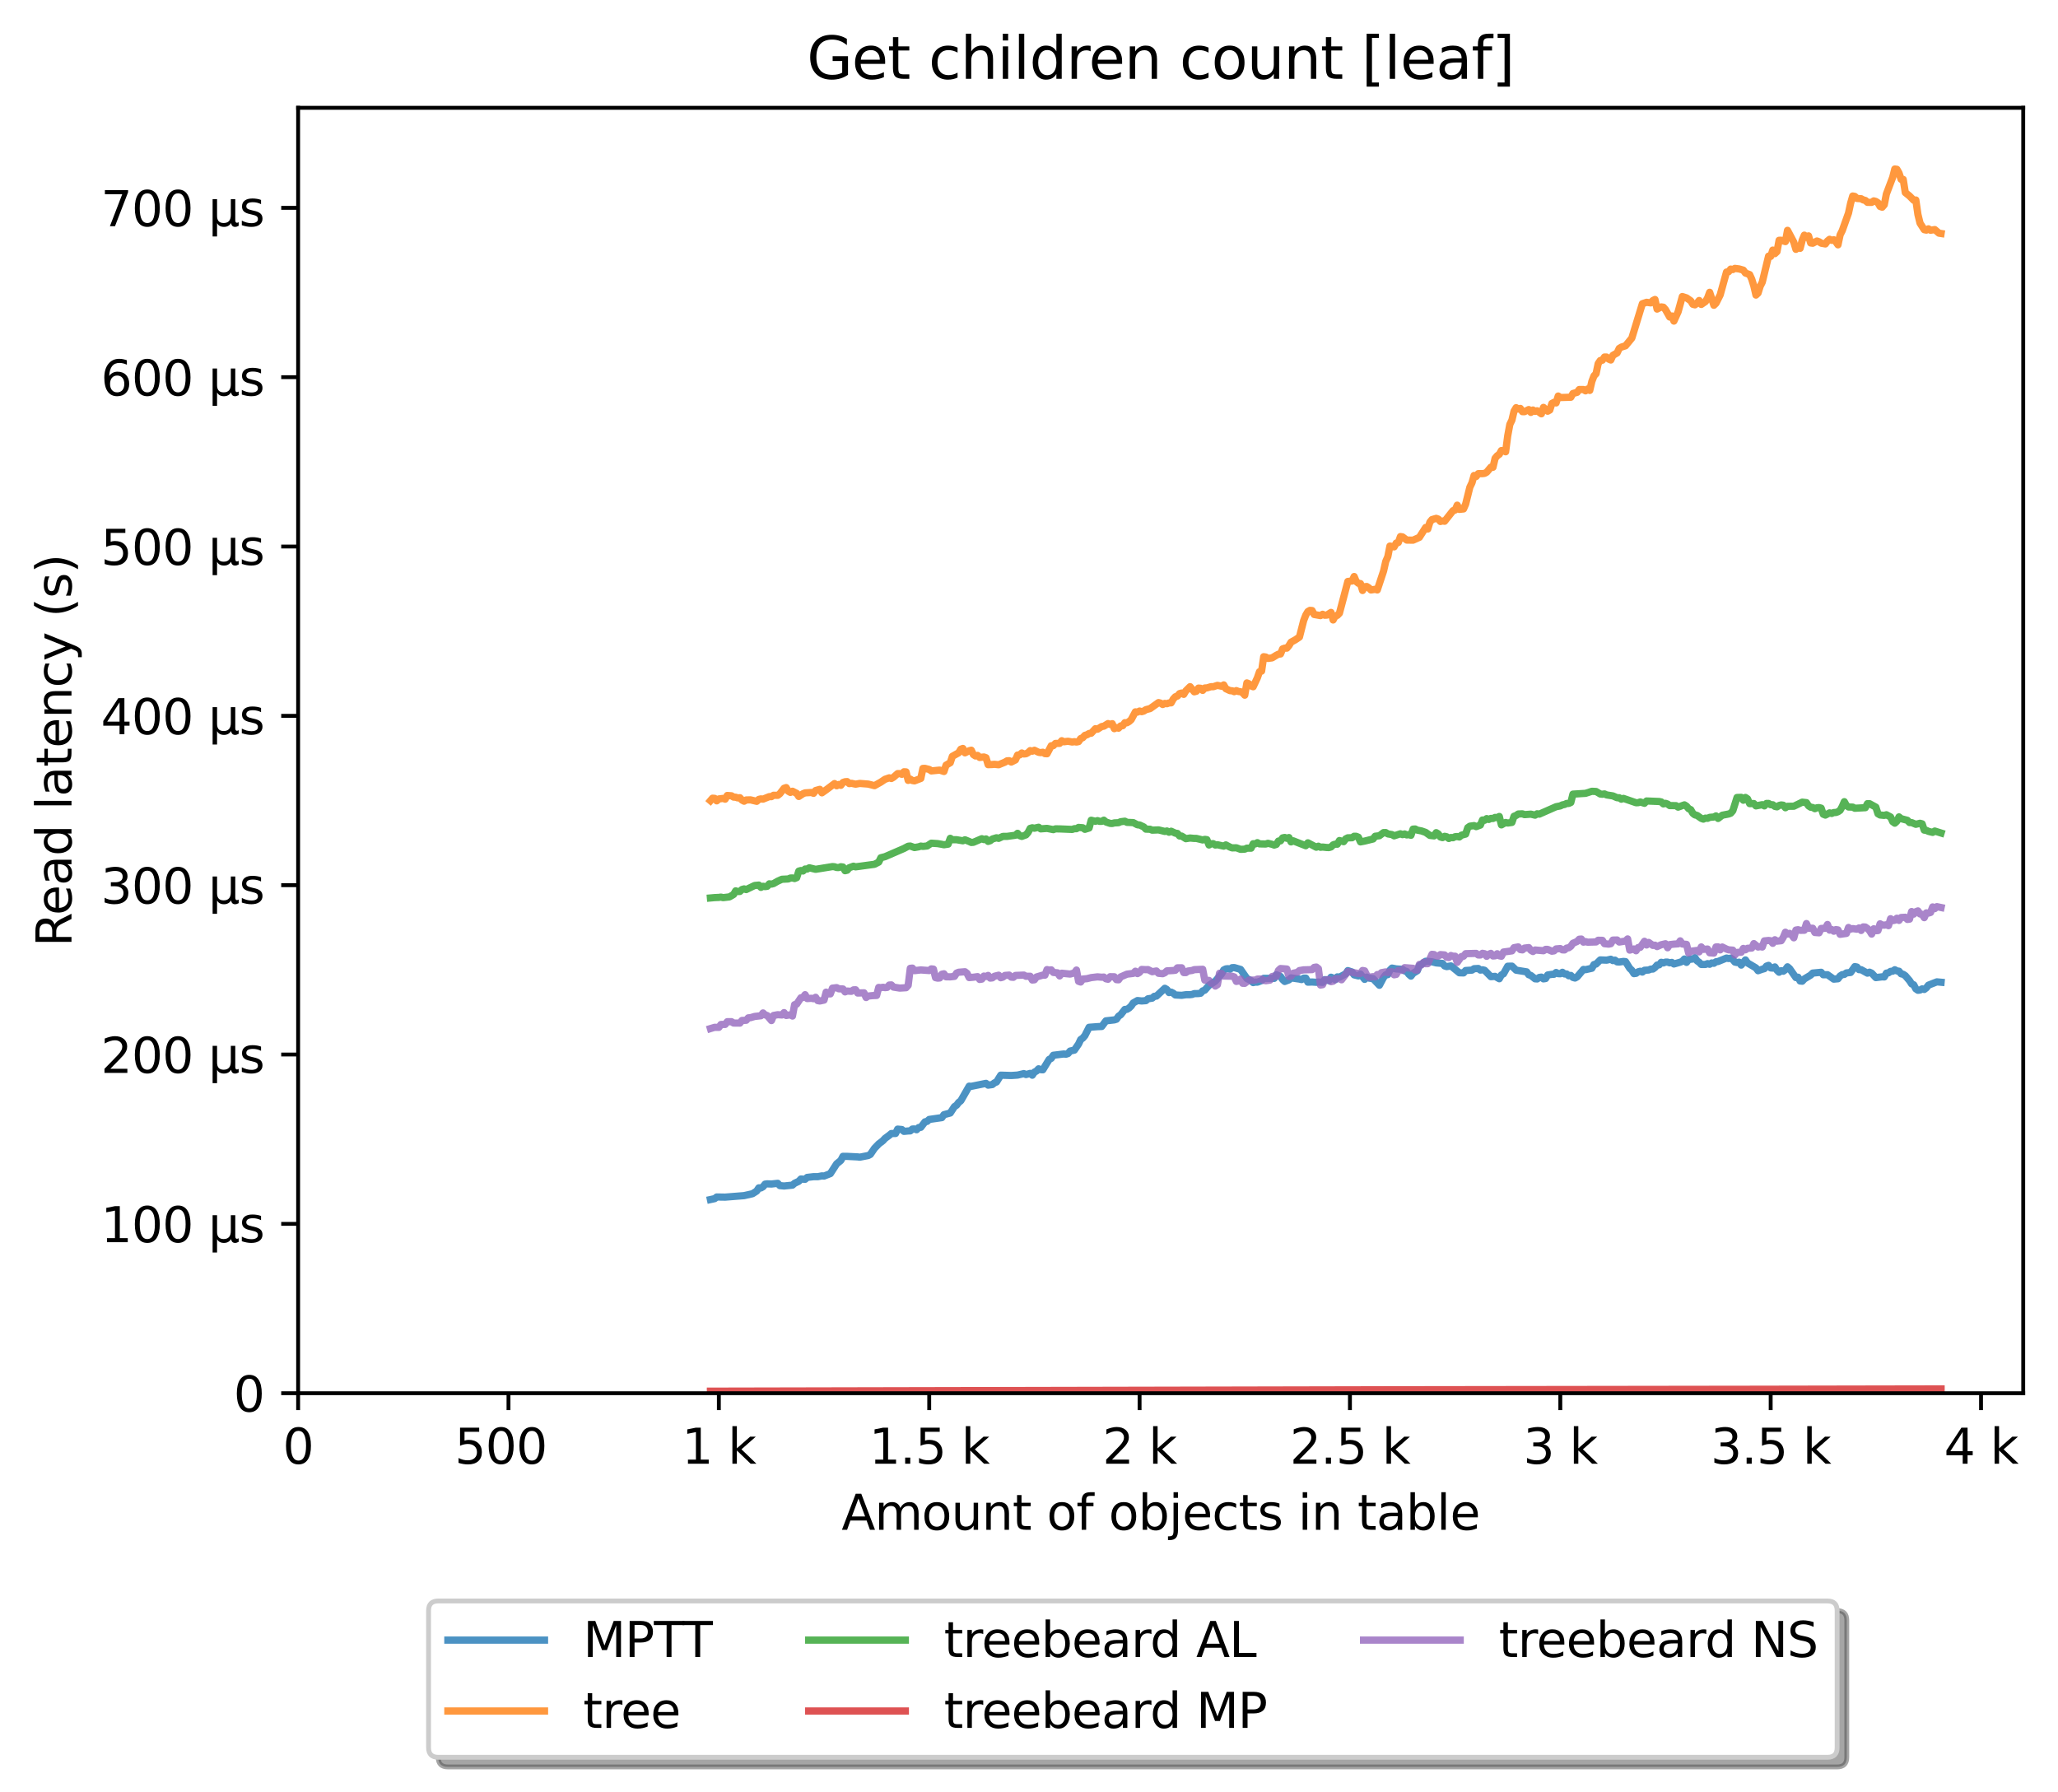 <?xml version="1.0" encoding="utf-8" standalone="no"?>
<!DOCTYPE svg PUBLIC "-//W3C//DTD SVG 1.1//EN"
  "http://www.w3.org/Graphics/SVG/1.1/DTD/svg11.dtd">
<svg xmlns:xlink="http://www.w3.org/1999/xlink" width="426.036pt" height="371.002pt" viewBox="0 0 426.036 371.002" xmlns="http://www.w3.org/2000/svg" version="1.1">
 <defs>
  <style type="text/css">*{stroke-linejoin: round; stroke-linecap: butt}</style>
 </defs>
 <g id="figure_1">
  <g id="patch_1">
   <path d="M 0 371.002 
L 426.036 371.002 
L 426.036 0 
L 0 0 
z
" style="fill: #ffffff"/>
  </g>
  <g id="axes_1">
   <g id="patch_2">
    <path d="M 61.716 288.43 
L 418.836 288.43 
L 418.836 22.318 
L 61.716 22.318 
z
" style="fill: #ffffff"/>
   </g>
   <g id="matplotlib.axis_1">
    <g id="xtick_1">
     <g id="line2d_1">
      <defs>
       <path id="mb1f8a63f86" d="M 0 0 
L 0 3.5 
" style="stroke: #000000; stroke-width: 0.8"/>
      </defs>
      <g>
       <use xlink:href="#mb1f8a63f86" x="61.716" y="288.43" style="stroke: #000000; stroke-width: 0.8"/>
      </g>
     </g>
     <g id="text_1">
      <!-- 0 -->
      <g transform="translate(58.534 303.029) scale(0.1 -0.1)">
       <defs>
        <path id="DejaVuSans-30" d="M 2034 4250 
Q 1547 4250 1301 3770 
Q 1056 3291 1056 2328 
Q 1056 1369 1301 889 
Q 1547 409 2034 409 
Q 2525 409 2770 889 
Q 3016 1369 3016 2328 
Q 3016 3291 2770 3770 
Q 2525 4250 2034 4250 
z
M 2034 4750 
Q 2819 4750 3233 4129 
Q 3647 3509 3647 2328 
Q 3647 1150 3233 529 
Q 2819 -91 2034 -91 
Q 1250 -91 836 529 
Q 422 1150 422 2328 
Q 422 3509 836 4129 
Q 1250 4750 2034 4750 
z
" transform="scale(0.016)"/>
       </defs>
       <use xlink:href="#DejaVuSans-30"/>
      </g>
     </g>
    </g>
    <g id="xtick_2">
     <g id="line2d_2">
      <g>
       <use xlink:href="#mb1f8a63f86" x="105.264" y="288.43" style="stroke: #000000; stroke-width: 0.8"/>
      </g>
     </g>
     <g id="text_2">
      <!-- 500  -->
      <g transform="translate(94.131 303.029) scale(0.1 -0.1)">
       <defs>
        <path id="DejaVuSans-35" d="M 691 4666 
L 3169 4666 
L 3169 4134 
L 1269 4134 
L 1269 2991 
Q 1406 3038 1543 3061 
Q 1681 3084 1819 3084 
Q 2600 3084 3056 2656 
Q 3513 2228 3513 1497 
Q 3513 744 3044 326 
Q 2575 -91 1722 -91 
Q 1428 -91 1123 -41 
Q 819 9 494 109 
L 494 744 
Q 775 591 1075 516 
Q 1375 441 1709 441 
Q 2250 441 2565 725 
Q 2881 1009 2881 1497 
Q 2881 1984 2565 2268 
Q 2250 2553 1709 2553 
Q 1456 2553 1204 2497 
Q 953 2441 691 2322 
L 691 4666 
z
" transform="scale(0.016)"/>
        <path id="DejaVuSans-20" transform="scale(0.016)"/>
       </defs>
       <use xlink:href="#DejaVuSans-35"/>
       <use xlink:href="#DejaVuSans-30" transform="translate(63.623 0)"/>
       <use xlink:href="#DejaVuSans-30" transform="translate(127.246 0)"/>
       <use xlink:href="#DejaVuSans-20" transform="translate(190.869 0)"/>
      </g>
     </g>
    </g>
    <g id="xtick_3">
     <g id="line2d_3">
      <g>
       <use xlink:href="#mb1f8a63f86" x="148.813" y="288.43" style="stroke: #000000; stroke-width: 0.8"/>
      </g>
     </g>
     <g id="text_3">
      <!-- 1 k -->
      <g transform="translate(141.147 303.029) scale(0.1 -0.1)">
       <defs>
        <path id="DejaVuSans-31" d="M 794 531 
L 1825 531 
L 1825 4091 
L 703 3866 
L 703 4441 
L 1819 4666 
L 2450 4666 
L 2450 531 
L 3481 531 
L 3481 0 
L 794 0 
L 794 531 
z
" transform="scale(0.016)"/>
        <path id="DejaVuSans-6b" d="M 581 4863 
L 1159 4863 
L 1159 1991 
L 2875 3500 
L 3609 3500 
L 1753 1863 
L 3688 0 
L 2938 0 
L 1159 1709 
L 1159 0 
L 581 0 
L 581 4863 
z
" transform="scale(0.016)"/>
       </defs>
       <use xlink:href="#DejaVuSans-31"/>
       <use xlink:href="#DejaVuSans-20" transform="translate(63.623 0)"/>
       <use xlink:href="#DejaVuSans-6b" transform="translate(95.41 0)"/>
      </g>
     </g>
    </g>
    <g id="xtick_4">
     <g id="line2d_4">
      <g>
       <use xlink:href="#mb1f8a63f86" x="192.361" y="288.43" style="stroke: #000000; stroke-width: 0.8"/>
      </g>
     </g>
     <g id="text_4">
      <!-- 1.5 k -->
      <g transform="translate(179.925 303.029) scale(0.1 -0.1)">
       <defs>
        <path id="DejaVuSans-2e" d="M 684 794 
L 1344 794 
L 1344 0 
L 684 0 
L 684 794 
z
" transform="scale(0.016)"/>
       </defs>
       <use xlink:href="#DejaVuSans-31"/>
       <use xlink:href="#DejaVuSans-2e" transform="translate(63.623 0)"/>
       <use xlink:href="#DejaVuSans-35" transform="translate(95.41 0)"/>
       <use xlink:href="#DejaVuSans-20" transform="translate(159.033 0)"/>
       <use xlink:href="#DejaVuSans-6b" transform="translate(190.82 0)"/>
      </g>
     </g>
    </g>
    <g id="xtick_5">
     <g id="line2d_5">
      <g>
       <use xlink:href="#mb1f8a63f86" x="235.91" y="288.43" style="stroke: #000000; stroke-width: 0.8"/>
      </g>
     </g>
     <g id="text_5">
      <!-- 2 k -->
      <g transform="translate(228.244 303.029) scale(0.1 -0.1)">
       <defs>
        <path id="DejaVuSans-32" d="M 1228 531 
L 3431 531 
L 3431 0 
L 469 0 
L 469 531 
Q 828 903 1448 1529 
Q 2069 2156 2228 2338 
Q 2531 2678 2651 2914 
Q 2772 3150 2772 3378 
Q 2772 3750 2511 3984 
Q 2250 4219 1831 4219 
Q 1534 4219 1204 4116 
Q 875 4013 500 3803 
L 500 4441 
Q 881 4594 1212 4672 
Q 1544 4750 1819 4750 
Q 2544 4750 2975 4387 
Q 3406 4025 3406 3419 
Q 3406 3131 3298 2873 
Q 3191 2616 2906 2266 
Q 2828 2175 2409 1742 
Q 1991 1309 1228 531 
z
" transform="scale(0.016)"/>
       </defs>
       <use xlink:href="#DejaVuSans-32"/>
       <use xlink:href="#DejaVuSans-20" transform="translate(63.623 0)"/>
       <use xlink:href="#DejaVuSans-6b" transform="translate(95.41 0)"/>
      </g>
     </g>
    </g>
    <g id="xtick_6">
     <g id="line2d_6">
      <g>
       <use xlink:href="#mb1f8a63f86" x="279.458" y="288.43" style="stroke: #000000; stroke-width: 0.8"/>
      </g>
     </g>
     <g id="text_6">
      <!-- 2.5 k -->
      <g transform="translate(267.023 303.029) scale(0.1 -0.1)">
       <use xlink:href="#DejaVuSans-32"/>
       <use xlink:href="#DejaVuSans-2e" transform="translate(63.623 0)"/>
       <use xlink:href="#DejaVuSans-35" transform="translate(95.41 0)"/>
       <use xlink:href="#DejaVuSans-20" transform="translate(159.033 0)"/>
       <use xlink:href="#DejaVuSans-6b" transform="translate(190.82 0)"/>
      </g>
     </g>
    </g>
    <g id="xtick_7">
     <g id="line2d_7">
      <g>
       <use xlink:href="#mb1f8a63f86" x="323.007" y="288.43" style="stroke: #000000; stroke-width: 0.8"/>
      </g>
     </g>
     <g id="text_7">
      <!-- 3 k -->
      <g transform="translate(315.341 303.029) scale(0.1 -0.1)">
       <defs>
        <path id="DejaVuSans-33" d="M 2597 2516 
Q 3050 2419 3304 2112 
Q 3559 1806 3559 1356 
Q 3559 666 3084 287 
Q 2609 -91 1734 -91 
Q 1441 -91 1130 -33 
Q 819 25 488 141 
L 488 750 
Q 750 597 1062 519 
Q 1375 441 1716 441 
Q 2309 441 2620 675 
Q 2931 909 2931 1356 
Q 2931 1769 2642 2001 
Q 2353 2234 1838 2234 
L 1294 2234 
L 1294 2753 
L 1863 2753 
Q 2328 2753 2575 2939 
Q 2822 3125 2822 3475 
Q 2822 3834 2567 4026 
Q 2313 4219 1838 4219 
Q 1578 4219 1281 4162 
Q 984 4106 628 3988 
L 628 4550 
Q 988 4650 1302 4700 
Q 1616 4750 1894 4750 
Q 2613 4750 3031 4423 
Q 3450 4097 3450 3541 
Q 3450 3153 3228 2886 
Q 3006 2619 2597 2516 
z
" transform="scale(0.016)"/>
       </defs>
       <use xlink:href="#DejaVuSans-33"/>
       <use xlink:href="#DejaVuSans-20" transform="translate(63.623 0)"/>
       <use xlink:href="#DejaVuSans-6b" transform="translate(95.41 0)"/>
      </g>
     </g>
    </g>
    <g id="xtick_8">
     <g id="line2d_8">
      <g>
       <use xlink:href="#mb1f8a63f86" x="366.556" y="288.43" style="stroke: #000000; stroke-width: 0.8"/>
      </g>
     </g>
     <g id="text_8">
      <!-- 3.5 k -->
      <g transform="translate(354.12 303.029) scale(0.1 -0.1)">
       <use xlink:href="#DejaVuSans-33"/>
       <use xlink:href="#DejaVuSans-2e" transform="translate(63.623 0)"/>
       <use xlink:href="#DejaVuSans-35" transform="translate(95.41 0)"/>
       <use xlink:href="#DejaVuSans-20" transform="translate(159.033 0)"/>
       <use xlink:href="#DejaVuSans-6b" transform="translate(190.82 0)"/>
      </g>
     </g>
    </g>
    <g id="xtick_9">
     <g id="line2d_9">
      <g>
       <use xlink:href="#mb1f8a63f86" x="410.104" y="288.43" style="stroke: #000000; stroke-width: 0.8"/>
      </g>
     </g>
     <g id="text_9">
      <!-- 4 k -->
      <g transform="translate(402.439 303.029) scale(0.1 -0.1)">
       <defs>
        <path id="DejaVuSans-34" d="M 2419 4116 
L 825 1625 
L 2419 1625 
L 2419 4116 
z
M 2253 4666 
L 3047 4666 
L 3047 1625 
L 3713 1625 
L 3713 1100 
L 3047 1100 
L 3047 0 
L 2419 0 
L 2419 1100 
L 313 1100 
L 313 1709 
L 2253 4666 
z
" transform="scale(0.016)"/>
       </defs>
       <use xlink:href="#DejaVuSans-34"/>
       <use xlink:href="#DejaVuSans-20" transform="translate(63.623 0)"/>
       <use xlink:href="#DejaVuSans-6b" transform="translate(95.41 0)"/>
      </g>
     </g>
    </g>
    <g id="text_10">
     <!-- Amount of objects in table -->
     <g transform="translate(174.217 316.707) scale(0.1 -0.1)">
      <defs>
       <path id="DejaVuSans-41" d="M 2188 4044 
L 1331 1722 
L 3047 1722 
L 2188 4044 
z
M 1831 4666 
L 2547 4666 
L 4325 0 
L 3669 0 
L 3244 1197 
L 1141 1197 
L 716 0 
L 50 0 
L 1831 4666 
z
" transform="scale(0.016)"/>
       <path id="DejaVuSans-6d" d="M 3328 2828 
Q 3544 3216 3844 3400 
Q 4144 3584 4550 3584 
Q 5097 3584 5394 3201 
Q 5691 2819 5691 2113 
L 5691 0 
L 5113 0 
L 5113 2094 
Q 5113 2597 4934 2840 
Q 4756 3084 4391 3084 
Q 3944 3084 3684 2787 
Q 3425 2491 3425 1978 
L 3425 0 
L 2847 0 
L 2847 2094 
Q 2847 2600 2669 2842 
Q 2491 3084 2119 3084 
Q 1678 3084 1418 2786 
Q 1159 2488 1159 1978 
L 1159 0 
L 581 0 
L 581 3500 
L 1159 3500 
L 1159 2956 
Q 1356 3278 1631 3431 
Q 1906 3584 2284 3584 
Q 2666 3584 2933 3390 
Q 3200 3197 3328 2828 
z
" transform="scale(0.016)"/>
       <path id="DejaVuSans-6f" d="M 1959 3097 
Q 1497 3097 1228 2736 
Q 959 2375 959 1747 
Q 959 1119 1226 758 
Q 1494 397 1959 397 
Q 2419 397 2687 759 
Q 2956 1122 2956 1747 
Q 2956 2369 2687 2733 
Q 2419 3097 1959 3097 
z
M 1959 3584 
Q 2709 3584 3137 3096 
Q 3566 2609 3566 1747 
Q 3566 888 3137 398 
Q 2709 -91 1959 -91 
Q 1206 -91 779 398 
Q 353 888 353 1747 
Q 353 2609 779 3096 
Q 1206 3584 1959 3584 
z
" transform="scale(0.016)"/>
       <path id="DejaVuSans-75" d="M 544 1381 
L 544 3500 
L 1119 3500 
L 1119 1403 
Q 1119 906 1312 657 
Q 1506 409 1894 409 
Q 2359 409 2629 706 
Q 2900 1003 2900 1516 
L 2900 3500 
L 3475 3500 
L 3475 0 
L 2900 0 
L 2900 538 
Q 2691 219 2414 64 
Q 2138 -91 1772 -91 
Q 1169 -91 856 284 
Q 544 659 544 1381 
z
M 1991 3584 
L 1991 3584 
z
" transform="scale(0.016)"/>
       <path id="DejaVuSans-6e" d="M 3513 2113 
L 3513 0 
L 2938 0 
L 2938 2094 
Q 2938 2591 2744 2837 
Q 2550 3084 2163 3084 
Q 1697 3084 1428 2787 
Q 1159 2491 1159 1978 
L 1159 0 
L 581 0 
L 581 3500 
L 1159 3500 
L 1159 2956 
Q 1366 3272 1645 3428 
Q 1925 3584 2291 3584 
Q 2894 3584 3203 3211 
Q 3513 2838 3513 2113 
z
" transform="scale(0.016)"/>
       <path id="DejaVuSans-74" d="M 1172 4494 
L 1172 3500 
L 2356 3500 
L 2356 3053 
L 1172 3053 
L 1172 1153 
Q 1172 725 1289 603 
Q 1406 481 1766 481 
L 2356 481 
L 2356 0 
L 1766 0 
Q 1100 0 847 248 
Q 594 497 594 1153 
L 594 3053 
L 172 3053 
L 172 3500 
L 594 3500 
L 594 4494 
L 1172 4494 
z
" transform="scale(0.016)"/>
       <path id="DejaVuSans-66" d="M 2375 4863 
L 2375 4384 
L 1825 4384 
Q 1516 4384 1395 4259 
Q 1275 4134 1275 3809 
L 1275 3500 
L 2222 3500 
L 2222 3053 
L 1275 3053 
L 1275 0 
L 697 0 
L 697 3053 
L 147 3053 
L 147 3500 
L 697 3500 
L 697 3744 
Q 697 4328 969 4595 
Q 1241 4863 1831 4863 
L 2375 4863 
z
" transform="scale(0.016)"/>
       <path id="DejaVuSans-62" d="M 3116 1747 
Q 3116 2381 2855 2742 
Q 2594 3103 2138 3103 
Q 1681 3103 1420 2742 
Q 1159 2381 1159 1747 
Q 1159 1113 1420 752 
Q 1681 391 2138 391 
Q 2594 391 2855 752 
Q 3116 1113 3116 1747 
z
M 1159 2969 
Q 1341 3281 1617 3432 
Q 1894 3584 2278 3584 
Q 2916 3584 3314 3078 
Q 3713 2572 3713 1747 
Q 3713 922 3314 415 
Q 2916 -91 2278 -91 
Q 1894 -91 1617 61 
Q 1341 213 1159 525 
L 1159 0 
L 581 0 
L 581 4863 
L 1159 4863 
L 1159 2969 
z
" transform="scale(0.016)"/>
       <path id="DejaVuSans-6a" d="M 603 3500 
L 1178 3500 
L 1178 -63 
Q 1178 -731 923 -1031 
Q 669 -1331 103 -1331 
L -116 -1331 
L -116 -844 
L 38 -844 
Q 366 -844 484 -692 
Q 603 -541 603 -63 
L 603 3500 
z
M 603 4863 
L 1178 4863 
L 1178 4134 
L 603 4134 
L 603 4863 
z
" transform="scale(0.016)"/>
       <path id="DejaVuSans-65" d="M 3597 1894 
L 3597 1613 
L 953 1613 
Q 991 1019 1311 708 
Q 1631 397 2203 397 
Q 2534 397 2845 478 
Q 3156 559 3463 722 
L 3463 178 
Q 3153 47 2828 -22 
Q 2503 -91 2169 -91 
Q 1331 -91 842 396 
Q 353 884 353 1716 
Q 353 2575 817 3079 
Q 1281 3584 2069 3584 
Q 2775 3584 3186 3129 
Q 3597 2675 3597 1894 
z
M 3022 2063 
Q 3016 2534 2758 2815 
Q 2500 3097 2075 3097 
Q 1594 3097 1305 2825 
Q 1016 2553 972 2059 
L 3022 2063 
z
" transform="scale(0.016)"/>
       <path id="DejaVuSans-63" d="M 3122 3366 
L 3122 2828 
Q 2878 2963 2633 3030 
Q 2388 3097 2138 3097 
Q 1578 3097 1268 2742 
Q 959 2388 959 1747 
Q 959 1106 1268 751 
Q 1578 397 2138 397 
Q 2388 397 2633 464 
Q 2878 531 3122 666 
L 3122 134 
Q 2881 22 2623 -34 
Q 2366 -91 2075 -91 
Q 1284 -91 818 406 
Q 353 903 353 1747 
Q 353 2603 823 3093 
Q 1294 3584 2113 3584 
Q 2378 3584 2631 3529 
Q 2884 3475 3122 3366 
z
" transform="scale(0.016)"/>
       <path id="DejaVuSans-73" d="M 2834 3397 
L 2834 2853 
Q 2591 2978 2328 3040 
Q 2066 3103 1784 3103 
Q 1356 3103 1142 2972 
Q 928 2841 928 2578 
Q 928 2378 1081 2264 
Q 1234 2150 1697 2047 
L 1894 2003 
Q 2506 1872 2764 1633 
Q 3022 1394 3022 966 
Q 3022 478 2636 193 
Q 2250 -91 1575 -91 
Q 1294 -91 989 -36 
Q 684 19 347 128 
L 347 722 
Q 666 556 975 473 
Q 1284 391 1588 391 
Q 1994 391 2212 530 
Q 2431 669 2431 922 
Q 2431 1156 2273 1281 
Q 2116 1406 1581 1522 
L 1381 1569 
Q 847 1681 609 1914 
Q 372 2147 372 2553 
Q 372 3047 722 3315 
Q 1072 3584 1716 3584 
Q 2034 3584 2315 3537 
Q 2597 3491 2834 3397 
z
" transform="scale(0.016)"/>
       <path id="DejaVuSans-69" d="M 603 3500 
L 1178 3500 
L 1178 0 
L 603 0 
L 603 3500 
z
M 603 4863 
L 1178 4863 
L 1178 4134 
L 603 4134 
L 603 4863 
z
" transform="scale(0.016)"/>
       <path id="DejaVuSans-61" d="M 2194 1759 
Q 1497 1759 1228 1600 
Q 959 1441 959 1056 
Q 959 750 1161 570 
Q 1363 391 1709 391 
Q 2188 391 2477 730 
Q 2766 1069 2766 1631 
L 2766 1759 
L 2194 1759 
z
M 3341 1997 
L 3341 0 
L 2766 0 
L 2766 531 
Q 2569 213 2275 61 
Q 1981 -91 1556 -91 
Q 1019 -91 701 211 
Q 384 513 384 1019 
Q 384 1609 779 1909 
Q 1175 2209 1959 2209 
L 2766 2209 
L 2766 2266 
Q 2766 2663 2505 2880 
Q 2244 3097 1772 3097 
Q 1472 3097 1187 3025 
Q 903 2953 641 2809 
L 641 3341 
Q 956 3463 1253 3523 
Q 1550 3584 1831 3584 
Q 2591 3584 2966 3190 
Q 3341 2797 3341 1997 
z
" transform="scale(0.016)"/>
       <path id="DejaVuSans-6c" d="M 603 4863 
L 1178 4863 
L 1178 0 
L 603 0 
L 603 4863 
z
" transform="scale(0.016)"/>
      </defs>
      <use xlink:href="#DejaVuSans-41"/>
      <use xlink:href="#DejaVuSans-6d" transform="translate(68.408 0)"/>
      <use xlink:href="#DejaVuSans-6f" transform="translate(165.82 0)"/>
      <use xlink:href="#DejaVuSans-75" transform="translate(227.002 0)"/>
      <use xlink:href="#DejaVuSans-6e" transform="translate(290.381 0)"/>
      <use xlink:href="#DejaVuSans-74" transform="translate(353.76 0)"/>
      <use xlink:href="#DejaVuSans-20" transform="translate(392.969 0)"/>
      <use xlink:href="#DejaVuSans-6f" transform="translate(424.756 0)"/>
      <use xlink:href="#DejaVuSans-66" transform="translate(485.938 0)"/>
      <use xlink:href="#DejaVuSans-20" transform="translate(521.143 0)"/>
      <use xlink:href="#DejaVuSans-6f" transform="translate(552.93 0)"/>
      <use xlink:href="#DejaVuSans-62" transform="translate(614.111 0)"/>
      <use xlink:href="#DejaVuSans-6a" transform="translate(677.588 0)"/>
      <use xlink:href="#DejaVuSans-65" transform="translate(705.371 0)"/>
      <use xlink:href="#DejaVuSans-63" transform="translate(766.895 0)"/>
      <use xlink:href="#DejaVuSans-74" transform="translate(821.875 0)"/>
      <use xlink:href="#DejaVuSans-73" transform="translate(861.084 0)"/>
      <use xlink:href="#DejaVuSans-20" transform="translate(913.184 0)"/>
      <use xlink:href="#DejaVuSans-69" transform="translate(944.971 0)"/>
      <use xlink:href="#DejaVuSans-6e" transform="translate(972.754 0)"/>
      <use xlink:href="#DejaVuSans-20" transform="translate(1036.133 0)"/>
      <use xlink:href="#DejaVuSans-74" transform="translate(1067.92 0)"/>
      <use xlink:href="#DejaVuSans-61" transform="translate(1107.129 0)"/>
      <use xlink:href="#DejaVuSans-62" transform="translate(1168.408 0)"/>
      <use xlink:href="#DejaVuSans-6c" transform="translate(1231.885 0)"/>
      <use xlink:href="#DejaVuSans-65" transform="translate(1259.668 0)"/>
     </g>
    </g>
   </g>
   <g id="matplotlib.axis_2">
    <g id="ytick_1">
     <g id="line2d_10">
      <defs>
       <path id="mc1d8668227" d="M 0 0 
L -3.5 0 
" style="stroke: #000000; stroke-width: 0.8"/>
      </defs>
      <g>
       <use xlink:href="#mc1d8668227" x="61.716" y="288.43" style="stroke: #000000; stroke-width: 0.8"/>
      </g>
     </g>
     <g id="text_11">
      <!-- 0 -->
      <g transform="translate(48.353 292.229) scale(0.1 -0.1)">
       <use xlink:href="#DejaVuSans-30"/>
      </g>
     </g>
    </g>
    <g id="ytick_2">
     <g id="line2d_11">
      <g>
       <use xlink:href="#mc1d8668227" x="61.716" y="253.373" style="stroke: #000000; stroke-width: 0.8"/>
      </g>
     </g>
     <g id="text_12">
      <!-- 100 µs -->
      <g transform="translate(20.878 257.172) scale(0.1 -0.1)">
       <defs>
        <path id="DejaVuSans-b5" d="M 544 -1331 
L 544 3500 
L 1119 3500 
L 1119 1325 
Q 1119 872 1334 640 
Q 1550 409 1972 409 
Q 2434 409 2667 671 
Q 2900 934 2900 1459 
L 2900 3500 
L 3475 3500 
L 3475 806 
Q 3475 619 3529 530 
Q 3584 441 3700 441 
Q 3728 441 3778 458 
Q 3828 475 3916 513 
L 3916 50 
Q 3788 -22 3673 -56 
Q 3559 -91 3450 -91 
Q 3234 -91 3106 31 
Q 2978 153 2931 403 
Q 2775 156 2548 32 
Q 2322 -91 2016 -91 
Q 1697 -91 1473 31 
Q 1250 153 1119 397 
L 1119 -1331 
L 544 -1331 
z
" transform="scale(0.016)"/>
       </defs>
       <use xlink:href="#DejaVuSans-31"/>
       <use xlink:href="#DejaVuSans-30" transform="translate(63.623 0)"/>
       <use xlink:href="#DejaVuSans-30" transform="translate(127.246 0)"/>
       <use xlink:href="#DejaVuSans-20" transform="translate(190.869 0)"/>
       <use xlink:href="#DejaVuSans-b5" transform="translate(222.656 0)"/>
       <use xlink:href="#DejaVuSans-73" transform="translate(286.279 0)"/>
      </g>
     </g>
    </g>
    <g id="ytick_3">
     <g id="line2d_12">
      <g>
       <use xlink:href="#mc1d8668227" x="61.716" y="218.315" style="stroke: #000000; stroke-width: 0.8"/>
      </g>
     </g>
     <g id="text_13">
      <!-- 200 µs -->
      <g transform="translate(20.878 222.114) scale(0.1 -0.1)">
       <use xlink:href="#DejaVuSans-32"/>
       <use xlink:href="#DejaVuSans-30" transform="translate(63.623 0)"/>
       <use xlink:href="#DejaVuSans-30" transform="translate(127.246 0)"/>
       <use xlink:href="#DejaVuSans-20" transform="translate(190.869 0)"/>
       <use xlink:href="#DejaVuSans-b5" transform="translate(222.656 0)"/>
       <use xlink:href="#DejaVuSans-73" transform="translate(286.279 0)"/>
      </g>
     </g>
    </g>
    <g id="ytick_4">
     <g id="line2d_13">
      <g>
       <use xlink:href="#mc1d8668227" x="61.716" y="183.258" style="stroke: #000000; stroke-width: 0.8"/>
      </g>
     </g>
     <g id="text_14">
      <!-- 300 µs -->
      <g transform="translate(20.878 187.057) scale(0.1 -0.1)">
       <use xlink:href="#DejaVuSans-33"/>
       <use xlink:href="#DejaVuSans-30" transform="translate(63.623 0)"/>
       <use xlink:href="#DejaVuSans-30" transform="translate(127.246 0)"/>
       <use xlink:href="#DejaVuSans-20" transform="translate(190.869 0)"/>
       <use xlink:href="#DejaVuSans-b5" transform="translate(222.656 0)"/>
       <use xlink:href="#DejaVuSans-73" transform="translate(286.279 0)"/>
      </g>
     </g>
    </g>
    <g id="ytick_5">
     <g id="line2d_14">
      <g>
       <use xlink:href="#mc1d8668227" x="61.716" y="148.2" style="stroke: #000000; stroke-width: 0.8"/>
      </g>
     </g>
     <g id="text_15">
      <!-- 400 µs -->
      <g transform="translate(20.878 151.999) scale(0.1 -0.1)">
       <use xlink:href="#DejaVuSans-34"/>
       <use xlink:href="#DejaVuSans-30" transform="translate(63.623 0)"/>
       <use xlink:href="#DejaVuSans-30" transform="translate(127.246 0)"/>
       <use xlink:href="#DejaVuSans-20" transform="translate(190.869 0)"/>
       <use xlink:href="#DejaVuSans-b5" transform="translate(222.656 0)"/>
       <use xlink:href="#DejaVuSans-73" transform="translate(286.279 0)"/>
      </g>
     </g>
    </g>
    <g id="ytick_6">
     <g id="line2d_15">
      <g>
       <use xlink:href="#mc1d8668227" x="61.716" y="113.143" style="stroke: #000000; stroke-width: 0.8"/>
      </g>
     </g>
     <g id="text_16">
      <!-- 500 µs -->
      <g transform="translate(20.878 116.942) scale(0.1 -0.1)">
       <use xlink:href="#DejaVuSans-35"/>
       <use xlink:href="#DejaVuSans-30" transform="translate(63.623 0)"/>
       <use xlink:href="#DejaVuSans-30" transform="translate(127.246 0)"/>
       <use xlink:href="#DejaVuSans-20" transform="translate(190.869 0)"/>
       <use xlink:href="#DejaVuSans-b5" transform="translate(222.656 0)"/>
       <use xlink:href="#DejaVuSans-73" transform="translate(286.279 0)"/>
      </g>
     </g>
    </g>
    <g id="ytick_7">
     <g id="line2d_16">
      <g>
       <use xlink:href="#mc1d8668227" x="61.716" y="78.085" style="stroke: #000000; stroke-width: 0.8"/>
      </g>
     </g>
     <g id="text_17">
      <!-- 600 µs -->
      <g transform="translate(20.878 81.884) scale(0.1 -0.1)">
       <defs>
        <path id="DejaVuSans-36" d="M 2113 2584 
Q 1688 2584 1439 2293 
Q 1191 2003 1191 1497 
Q 1191 994 1439 701 
Q 1688 409 2113 409 
Q 2538 409 2786 701 
Q 3034 994 3034 1497 
Q 3034 2003 2786 2293 
Q 2538 2584 2113 2584 
z
M 3366 4563 
L 3366 3988 
Q 3128 4100 2886 4159 
Q 2644 4219 2406 4219 
Q 1781 4219 1451 3797 
Q 1122 3375 1075 2522 
Q 1259 2794 1537 2939 
Q 1816 3084 2150 3084 
Q 2853 3084 3261 2657 
Q 3669 2231 3669 1497 
Q 3669 778 3244 343 
Q 2819 -91 2113 -91 
Q 1303 -91 875 529 
Q 447 1150 447 2328 
Q 447 3434 972 4092 
Q 1497 4750 2381 4750 
Q 2619 4750 2861 4703 
Q 3103 4656 3366 4563 
z
" transform="scale(0.016)"/>
       </defs>
       <use xlink:href="#DejaVuSans-36"/>
       <use xlink:href="#DejaVuSans-30" transform="translate(63.623 0)"/>
       <use xlink:href="#DejaVuSans-30" transform="translate(127.246 0)"/>
       <use xlink:href="#DejaVuSans-20" transform="translate(190.869 0)"/>
       <use xlink:href="#DejaVuSans-b5" transform="translate(222.656 0)"/>
       <use xlink:href="#DejaVuSans-73" transform="translate(286.279 0)"/>
      </g>
     </g>
    </g>
    <g id="ytick_8">
     <g id="line2d_17">
      <g>
       <use xlink:href="#mc1d8668227" x="61.716" y="43.028" style="stroke: #000000; stroke-width: 0.8"/>
      </g>
     </g>
     <g id="text_18">
      <!-- 700 µs -->
      <g transform="translate(20.878 46.827) scale(0.1 -0.1)">
       <defs>
        <path id="DejaVuSans-37" d="M 525 4666 
L 3525 4666 
L 3525 4397 
L 1831 0 
L 1172 0 
L 2766 4134 
L 525 4134 
L 525 4666 
z
" transform="scale(0.016)"/>
       </defs>
       <use xlink:href="#DejaVuSans-37"/>
       <use xlink:href="#DejaVuSans-30" transform="translate(63.623 0)"/>
       <use xlink:href="#DejaVuSans-30" transform="translate(127.246 0)"/>
       <use xlink:href="#DejaVuSans-20" transform="translate(190.869 0)"/>
       <use xlink:href="#DejaVuSans-b5" transform="translate(222.656 0)"/>
       <use xlink:href="#DejaVuSans-73" transform="translate(286.279 0)"/>
      </g>
     </g>
    </g>
    <g id="text_19">
     <!-- Read latency (s) -->
     <g transform="translate(14.798 195.99) rotate(-90) scale(0.1 -0.1)">
      <defs>
       <path id="DejaVuSans-52" d="M 2841 2188 
Q 3044 2119 3236 1894 
Q 3428 1669 3622 1275 
L 4263 0 
L 3584 0 
L 2988 1197 
Q 2756 1666 2539 1819 
Q 2322 1972 1947 1972 
L 1259 1972 
L 1259 0 
L 628 0 
L 628 4666 
L 2053 4666 
Q 2853 4666 3247 4331 
Q 3641 3997 3641 3322 
Q 3641 2881 3436 2590 
Q 3231 2300 2841 2188 
z
M 1259 4147 
L 1259 2491 
L 2053 2491 
Q 2509 2491 2742 2702 
Q 2975 2913 2975 3322 
Q 2975 3731 2742 3939 
Q 2509 4147 2053 4147 
L 1259 4147 
z
" transform="scale(0.016)"/>
       <path id="DejaVuSans-64" d="M 2906 2969 
L 2906 4863 
L 3481 4863 
L 3481 0 
L 2906 0 
L 2906 525 
Q 2725 213 2448 61 
Q 2172 -91 1784 -91 
Q 1150 -91 751 415 
Q 353 922 353 1747 
Q 353 2572 751 3078 
Q 1150 3584 1784 3584 
Q 2172 3584 2448 3432 
Q 2725 3281 2906 2969 
z
M 947 1747 
Q 947 1113 1208 752 
Q 1469 391 1925 391 
Q 2381 391 2643 752 
Q 2906 1113 2906 1747 
Q 2906 2381 2643 2742 
Q 2381 3103 1925 3103 
Q 1469 3103 1208 2742 
Q 947 2381 947 1747 
z
" transform="scale(0.016)"/>
       <path id="DejaVuSans-79" d="M 2059 -325 
Q 1816 -950 1584 -1140 
Q 1353 -1331 966 -1331 
L 506 -1331 
L 506 -850 
L 844 -850 
Q 1081 -850 1212 -737 
Q 1344 -625 1503 -206 
L 1606 56 
L 191 3500 
L 800 3500 
L 1894 763 
L 2988 3500 
L 3597 3500 
L 2059 -325 
z
" transform="scale(0.016)"/>
       <path id="DejaVuSans-28" d="M 1984 4856 
Q 1566 4138 1362 3434 
Q 1159 2731 1159 2009 
Q 1159 1288 1364 580 
Q 1569 -128 1984 -844 
L 1484 -844 
Q 1016 -109 783 600 
Q 550 1309 550 2009 
Q 550 2706 781 3412 
Q 1013 4119 1484 4856 
L 1984 4856 
z
" transform="scale(0.016)"/>
       <path id="DejaVuSans-29" d="M 513 4856 
L 1013 4856 
Q 1481 4119 1714 3412 
Q 1947 2706 1947 2009 
Q 1947 1309 1714 600 
Q 1481 -109 1013 -844 
L 513 -844 
Q 928 -128 1133 580 
Q 1338 1288 1338 2009 
Q 1338 2731 1133 3434 
Q 928 4138 513 4856 
z
" transform="scale(0.016)"/>
      </defs>
      <use xlink:href="#DejaVuSans-52"/>
      <use xlink:href="#DejaVuSans-65" transform="translate(64.982 0)"/>
      <use xlink:href="#DejaVuSans-61" transform="translate(126.506 0)"/>
      <use xlink:href="#DejaVuSans-64" transform="translate(187.785 0)"/>
      <use xlink:href="#DejaVuSans-20" transform="translate(251.262 0)"/>
      <use xlink:href="#DejaVuSans-6c" transform="translate(283.049 0)"/>
      <use xlink:href="#DejaVuSans-61" transform="translate(310.832 0)"/>
      <use xlink:href="#DejaVuSans-74" transform="translate(372.111 0)"/>
      <use xlink:href="#DejaVuSans-65" transform="translate(411.32 0)"/>
      <use xlink:href="#DejaVuSans-6e" transform="translate(472.844 0)"/>
      <use xlink:href="#DejaVuSans-63" transform="translate(536.223 0)"/>
      <use xlink:href="#DejaVuSans-79" transform="translate(591.203 0)"/>
      <use xlink:href="#DejaVuSans-20" transform="translate(650.383 0)"/>
      <use xlink:href="#DejaVuSans-28" transform="translate(682.17 0)"/>
      <use xlink:href="#DejaVuSans-73" transform="translate(721.184 0)"/>
      <use xlink:href="#DejaVuSans-29" transform="translate(773.283 0)"/>
     </g>
    </g>
   </g>
   <g id="line2d_18">
    <path d="M 147.071 248.34 
L 147.942 248.151 
L 148.377 247.81 
L 150.119 247.838 
L 154.039 247.527 
L 155.781 247.132 
L 156.651 246.576 
L 157.087 245.919 
L 157.522 245.937 
L 157.958 245.684 
L 158.393 245.145 
L 158.829 245.089 
L 159.7 245.123 
L 161.006 244.981 
L 161.442 245.45 
L 162.313 245.532 
L 164.055 245.353 
L 164.49 244.971 
L 165.361 244.557 
L 165.797 244.084 
L 166.668 244.148 
L 167.103 243.754 
L 168.41 243.603 
L 169.281 243.606 
L 170.152 243.439 
L 170.587 243.476 
L 171.893 242.968 
L 173.2 240.94 
L 174.071 240.236 
L 174.506 239.392 
L 175.377 239.4 
L 177.555 239.51 
L 177.99 239.567 
L 179.732 239.228 
L 180.168 238.999 
L 181.039 237.726 
L 181.91 236.823 
L 182.781 236.152 
L 183.216 235.678 
L 184.087 235.036 
L 184.523 234.67 
L 185.394 234.66 
L 185.829 233.758 
L 186.7 233.844 
L 187.135 234.227 
L 188.006 234.14 
L 188.442 234.121 
L 188.877 233.743 
L 189.313 233.72 
L 189.748 233.886 
L 190.184 233.431 
L 190.619 233.385 
L 191.49 232.248 
L 191.926 232.159 
L 192.361 231.754 
L 194.974 231.38 
L 195.41 230.769 
L 196.716 230.423 
L 197.587 229.093 
L 198.023 228.815 
L 198.458 228.234 
L 198.894 227.9 
L 200.636 224.866 
L 201.071 224.901 
L 204.119 224.283 
L 204.555 224.654 
L 205.426 224.533 
L 205.861 224.182 
L 206.297 223.996 
L 207.168 222.589 
L 209.345 222.657 
L 210.652 222.57 
L 211.958 222.265 
L 212.394 222.46 
L 213.265 222.22 
L 213.7 222.595 
L 214.136 221.955 
L 214.571 221.735 
L 215.007 221.271 
L 215.442 221.452 
L 215.878 221.477 
L 217.184 219.335 
L 217.619 219.111 
L 218.055 218.465 
L 220.232 218.201 
L 220.668 218.253 
L 221.103 218.109 
L 221.539 217.589 
L 222.41 217.405 
L 223.281 216.141 
L 223.716 215.217 
L 224.152 214.913 
L 224.587 214.404 
L 225.458 212.676 
L 227.2 212.542 
L 228.071 212.508 
L 228.942 211.342 
L 230.684 211.144 
L 231.12 211.006 
L 231.555 210.382 
L 231.991 210.091 
L 232.861 208.976 
L 233.297 208.954 
L 233.732 208.687 
L 234.168 208.272 
L 234.603 207.635 
L 235.474 207.138 
L 236.345 207.225 
L 237.216 207.161 
L 237.652 206.776 
L 238.523 206.644 
L 238.958 206.26 
L 239.394 206.225 
L 241.136 204.601 
L 241.571 204.86 
L 242.007 205.486 
L 242.442 205.395 
L 242.878 205.618 
L 243.313 205.987 
L 244.62 206.057 
L 245.491 205.934 
L 246.362 205.924 
L 246.797 205.871 
L 247.233 205.704 
L 248.103 205.693 
L 248.539 205.63 
L 248.974 205.144 
L 249.41 204.989 
L 250.281 203.993 
L 251.587 203.132 
L 252.894 201.615 
L 253.329 200.806 
L 253.765 200.588 
L 254.2 200.541 
L 254.636 200.65 
L 255.071 200.332 
L 255.507 200.315 
L 256.813 200.695 
L 258.12 202.57 
L 258.991 203.038 
L 259.426 203.425 
L 259.862 203.318 
L 260.297 203.337 
L 261.168 203.008 
L 261.604 202.542 
L 263.781 202.548 
L 264.216 201.795 
L 265.087 202.153 
L 265.523 202.793 
L 265.958 203.19 
L 266.829 202.862 
L 267.265 202.448 
L 269.007 202.698 
L 269.442 202.799 
L 269.878 202.503 
L 270.313 202.495 
L 270.749 203.335 
L 271.62 203.3 
L 272.491 203.365 
L 272.926 203.297 
L 273.797 203.382 
L 274.233 202.818 
L 274.668 202.84 
L 275.104 203.029 
L 275.539 202.308 
L 275.975 202.49 
L 276.41 202.827 
L 276.846 202.239 
L 277.281 202.306 
L 278.587 201.602 
L 279.023 200.941 
L 279.894 201.231 
L 280.329 201.827 
L 281.2 202.04 
L 281.636 201.667 
L 282.507 202.756 
L 282.942 202.284 
L 283.378 202.49 
L 284.249 202.608 
L 285.555 203.977 
L 286.426 202.343 
L 286.862 201.822 
L 287.297 201.771 
L 287.733 200.853 
L 288.168 200.42 
L 289.039 200.59 
L 290.346 200.684 
L 290.781 200.997 
L 291.217 201.128 
L 291.652 201.7 
L 292.088 202.081 
L 292.523 201.504 
L 293.394 200.973 
L 293.829 199.936 
L 295.136 199.006 
L 296.442 199.117 
L 297.313 199.344 
L 298.62 199.455 
L 299.055 199.972 
L 299.491 200.111 
L 300.362 199.971 
L 302.104 201.392 
L 302.975 201.42 
L 303.41 200.92 
L 304.717 200.84 
L 305.152 200.547 
L 306.023 200.499 
L 306.459 200.835 
L 306.894 200.768 
L 307.33 200.872 
L 308.636 202.198 
L 309.507 202.133 
L 310.378 202.627 
L 310.813 201.837 
L 311.249 201.605 
L 312.12 200.033 
L 312.991 200.015 
L 313.862 200.853 
L 316.039 201.198 
L 316.475 201.796 
L 316.91 201.944 
L 317.781 202.639 
L 318.217 202.668 
L 318.652 202.354 
L 319.088 202.288 
L 319.523 202.654 
L 319.959 202.584 
L 320.394 201.848 
L 321.265 201.716 
L 321.701 201.699 
L 322.136 201.334 
L 322.572 201.575 
L 323.007 201.595 
L 323.442 201.29 
L 323.878 201.634 
L 324.313 201.641 
L 324.749 202.009 
L 325.184 201.938 
L 325.62 202.356 
L 326.055 202.479 
L 326.491 202.241 
L 327.797 200.701 
L 328.233 200.751 
L 329.539 200.456 
L 329.975 199.688 
L 330.41 199.583 
L 331.281 198.729 
L 332.588 198.781 
L 333.459 198.589 
L 333.894 198.871 
L 334.33 198.779 
L 334.765 199.134 
L 335.201 199.167 
L 336.072 199.043 
L 336.507 199.083 
L 337.378 200.471 
L 337.814 200.881 
L 338.249 201.567 
L 338.684 201.511 
L 339.12 201.183 
L 339.555 201.074 
L 339.991 201.246 
L 340.426 200.87 
L 341.297 200.823 
L 341.733 200.636 
L 342.168 200.621 
L 342.604 200.309 
L 343.039 199.798 
L 343.475 199.75 
L 343.91 199.217 
L 344.346 199.358 
L 344.781 199.18 
L 345.217 199.183 
L 345.652 199.336 
L 346.088 199.242 
L 346.523 199.57 
L 347.83 199.198 
L 348.265 199.022 
L 348.701 198.536 
L 349.136 199.237 
L 349.572 198.639 
L 350.443 198.539 
L 350.878 198.263 
L 351.314 198.924 
L 351.749 199.213 
L 352.185 199.663 
L 353.056 199.669 
L 353.491 199.493 
L 353.926 199.63 
L 354.362 199.352 
L 354.797 199.428 
L 355.233 199.114 
L 355.668 199.056 
L 357.41 198.344 
L 357.846 198.443 
L 358.281 198.363 
L 358.717 198.655 
L 359.152 199.179 
L 359.588 199.27 
L 360.023 199.199 
L 360.459 199.802 
L 361.33 198.732 
L 361.765 199.358 
L 363.072 200.125 
L 363.507 200.388 
L 363.943 200.963 
L 364.814 200.658 
L 365.249 200.541 
L 365.685 200.012 
L 366.12 199.859 
L 366.556 200.383 
L 366.991 200.423 
L 367.427 200.18 
L 367.862 200.862 
L 368.298 201.279 
L 368.733 200.964 
L 369.168 201.066 
L 369.604 200.744 
L 370.039 200.156 
L 370.475 200.531 
L 371.781 202.392 
L 372.217 202.306 
L 372.652 203.094 
L 373.088 203.136 
L 373.523 202.665 
L 374.83 201.876 
L 375.265 201.452 
L 377.007 201.289 
L 377.443 201.803 
L 378.314 201.788 
L 379.62 202.71 
L 380.491 202.628 
L 380.927 202.059 
L 381.362 201.778 
L 381.798 201.729 
L 382.233 201.42 
L 383.104 201.327 
L 383.975 200.109 
L 384.41 200.2 
L 384.846 200.742 
L 385.281 200.75 
L 386.588 201.472 
L 387.023 201.267 
L 387.459 201.468 
L 388.33 202.39 
L 389.636 202.228 
L 390.072 202.255 
L 390.507 201.465 
L 390.943 201.399 
L 391.378 201.099 
L 391.814 201.064 
L 392.249 200.764 
L 392.685 201.006 
L 393.12 201.063 
L 393.556 201.601 
L 393.991 201.707 
L 394.427 201.994 
L 395.298 203.015 
L 395.733 203.688 
L 396.169 203.88 
L 396.604 204.715 
L 397.04 205.015 
L 397.475 204.967 
L 397.911 204.724 
L 398.346 204.844 
L 398.782 204.507 
L 399.217 203.955 
L 400.959 203.271 
L 401.83 203.351 
L 401.83 203.351 
" clip-path="url(#pf92f223174)" style="fill: none; stroke: #1f77b4; stroke-opacity: 0.8; stroke-width: 1.5; stroke-linecap: square"/>
   </g>
   <g id="line2d_19">
    <path d="M 147.071 165.763 
L 147.506 165.253 
L 147.942 165.283 
L 148.377 165.798 
L 148.813 165.401 
L 149.684 165.294 
L 150.119 165.45 
L 150.555 164.685 
L 151.426 164.749 
L 151.861 165.017 
L 152.297 165.047 
L 152.732 165.191 
L 153.168 165.15 
L 153.603 165.638 
L 154.039 165.872 
L 154.474 165.615 
L 155.345 165.588 
L 156.651 165.897 
L 157.087 165.491 
L 157.522 165.392 
L 157.958 165.441 
L 159.264 164.917 
L 159.7 164.927 
L 160.135 164.639 
L 161.006 164.658 
L 161.442 164.321 
L 162.313 163.198 
L 162.748 163.051 
L 163.184 163.802 
L 163.619 164.05 
L 164.055 163.806 
L 164.926 164.246 
L 165.361 164.889 
L 166.232 164.319 
L 166.668 164.146 
L 167.974 164.066 
L 168.41 164.24 
L 168.845 163.66 
L 169.716 163.415 
L 170.152 164.137 
L 171.023 163.522 
L 172.764 162.22 
L 173.2 162.676 
L 173.635 162.415 
L 174.071 162.58 
L 174.506 161.993 
L 174.942 161.841 
L 175.377 161.813 
L 175.813 162.23 
L 176.248 162.16 
L 177.119 162.346 
L 177.99 162.191 
L 179.732 162.327 
L 181.039 162.652 
L 182.345 161.914 
L 183.216 161.329 
L 184.087 161.03 
L 184.523 161.169 
L 184.958 160.918 
L 185.829 160.157 
L 186.265 160.157 
L 186.7 160.301 
L 187.135 159.781 
L 187.571 159.804 
L 188.006 161.561 
L 188.442 161.3 
L 188.877 161.591 
L 189.313 161.657 
L 190.619 161.161 
L 191.055 159.083 
L 191.49 159.075 
L 192.361 159.295 
L 192.797 159.599 
L 194.539 159.43 
L 195.41 159.721 
L 195.845 158.413 
L 196.716 157.906 
L 197.152 156.579 
L 198.458 155.848 
L 198.894 155.112 
L 199.329 154.949 
L 199.765 155.853 
L 200.636 155.421 
L 201.071 155.315 
L 201.507 156.224 
L 201.942 156.507 
L 202.377 156.392 
L 202.813 156.818 
L 203.684 156.715 
L 204.119 156.872 
L 204.555 158.304 
L 205.426 158.274 
L 205.861 158.231 
L 206.732 158.323 
L 208.039 157.788 
L 208.474 157.515 
L 208.91 157.486 
L 209.345 157.765 
L 210.216 157.326 
L 210.652 156.313 
L 211.087 156.293 
L 211.523 155.887 
L 211.958 156.089 
L 212.394 156.051 
L 212.829 155.813 
L 213.265 155.395 
L 213.7 155.515 
L 214.136 155.325 
L 215.007 155.75 
L 215.442 155.815 
L 215.878 155.734 
L 216.313 156.02 
L 216.749 156.048 
L 217.619 154.391 
L 218.055 154.366 
L 218.49 153.912 
L 219.361 153.896 
L 219.797 153.348 
L 220.232 153.567 
L 221.103 153.463 
L 221.974 153.62 
L 222.41 153.546 
L 222.845 153.621 
L 223.281 153.533 
L 223.716 152.905 
L 224.152 152.72 
L 224.587 152.237 
L 225.023 152.117 
L 225.458 151.851 
L 225.894 151.795 
L 226.765 150.861 
L 227.2 150.967 
L 228.071 150.409 
L 228.507 150.345 
L 229.378 149.801 
L 229.813 149.971 
L 230.249 149.822 
L 230.684 150.852 
L 231.12 150.633 
L 231.555 150.753 
L 231.991 150.285 
L 232.426 150.239 
L 232.861 149.615 
L 233.297 149.633 
L 233.732 149.381 
L 234.168 148.996 
L 235.039 147.374 
L 235.474 147.426 
L 235.91 147.202 
L 236.345 147.335 
L 236.781 147.206 
L 237.216 146.92 
L 238.087 146.699 
L 239.829 145.454 
L 240.265 145.567 
L 240.7 145.852 
L 241.136 145.624 
L 241.571 145.689 
L 242.007 145.521 
L 242.442 145.512 
L 242.878 144.72 
L 243.313 144.252 
L 243.749 144.101 
L 244.184 143.6 
L 244.62 143.476 
L 245.055 143.749 
L 245.491 143.021 
L 246.362 142.158 
L 247.233 143.225 
L 247.668 143.104 
L 248.103 142.455 
L 248.539 142.489 
L 248.974 142.93 
L 249.41 142.431 
L 249.845 142.414 
L 250.716 142.157 
L 251.152 142.17 
L 252.023 141.888 
L 252.894 142.067 
L 253.329 141.795 
L 253.765 142.58 
L 254.636 142.992 
L 255.071 143.003 
L 255.507 143.197 
L 255.942 142.972 
L 256.378 143.161 
L 256.813 143.195 
L 257.249 143.436 
L 257.684 143.921 
L 258.12 141.383 
L 258.555 141.567 
L 258.991 142.015 
L 259.426 142.176 
L 260.297 140.316 
L 260.733 139.062 
L 261.168 138.939 
L 261.604 135.957 
L 262.039 136.024 
L 262.475 136.311 
L 263.345 136.197 
L 264.216 135.659 
L 264.652 135.436 
L 265.087 135.388 
L 265.523 134.335 
L 265.958 134.18 
L 266.394 134.184 
L 266.829 133.668 
L 267.265 132.946 
L 268.136 132.47 
L 269.007 131.882 
L 269.878 128.467 
L 270.313 127.346 
L 270.749 126.611 
L 271.184 126.362 
L 271.62 126.4 
L 272.055 127.218 
L 273.362 127.447 
L 273.797 127.17 
L 274.233 127.368 
L 274.668 127.348 
L 275.539 126.785 
L 275.975 128.351 
L 276.41 127.541 
L 276.846 127.395 
L 277.281 126.951 
L 279.023 120.374 
L 279.894 120.29 
L 280.329 119.354 
L 280.765 120.4 
L 281.2 120.747 
L 281.636 120.822 
L 282.071 122.247 
L 282.507 121.465 
L 282.942 121.422 
L 283.378 121.704 
L 283.813 122.14 
L 284.684 122.001 
L 285.12 122.136 
L 286.426 118.201 
L 286.862 116.253 
L 287.297 115.25 
L 287.733 113.05 
L 288.604 113.216 
L 289.039 112.428 
L 289.475 112.312 
L 289.91 111.084 
L 290.346 111.154 
L 291.217 111.809 
L 292.523 111.829 
L 293.829 111.244 
L 295.136 109.198 
L 295.571 109.514 
L 296.007 108.094 
L 296.442 107.565 
L 297.313 107.316 
L 297.749 107.466 
L 298.184 107.962 
L 298.62 107.847 
L 299.055 107.912 
L 300.797 105.716 
L 301.233 105.588 
L 301.668 104.582 
L 302.104 105.453 
L 302.975 105.365 
L 303.41 104.355 
L 304.281 100.868 
L 304.717 99.957 
L 305.152 98.437 
L 305.588 98.647 
L 306.023 98.061 
L 306.894 98.054 
L 307.33 97.998 
L 307.765 97.765 
L 308.636 96.715 
L 309.071 96.738 
L 309.507 94.877 
L 309.942 94.363 
L 310.378 94.047 
L 310.813 93.274 
L 311.249 93.313 
L 311.684 93.533 
L 312.12 90.23 
L 312.555 87.87 
L 312.991 86.973 
L 313.426 85.125 
L 313.862 84.4 
L 314.297 84.69 
L 314.733 84.557 
L 315.168 85.226 
L 315.604 85.224 
L 316.475 84.79 
L 316.91 85.376 
L 317.346 84.886 
L 317.781 85.171 
L 318.217 85.041 
L 319.088 85.671 
L 319.523 84.341 
L 320.394 85.134 
L 320.83 84.888 
L 321.265 83.524 
L 321.701 83.293 
L 322.136 83.419 
L 322.572 81.99 
L 323.007 82.302 
L 325.184 82.238 
L 325.62 81.462 
L 326.491 81.222 
L 326.926 80.639 
L 327.797 80.64 
L 328.233 80.916 
L 328.668 80.531 
L 329.104 80.827 
L 329.539 78.967 
L 329.975 77.817 
L 330.41 77.358 
L 330.846 75.271 
L 331.281 74.635 
L 331.717 74.571 
L 332.152 73.913 
L 332.588 73.916 
L 333.023 74.343 
L 333.459 74.529 
L 333.894 73.569 
L 334.765 73.066 
L 335.201 72.134 
L 335.636 71.863 
L 336.507 71.588 
L 337.814 69.989 
L 339.991 62.88 
L 340.862 62.586 
L 341.733 62.705 
L 342.168 62.215 
L 342.604 62.001 
L 343.039 63.987 
L 343.91 63.536 
L 344.346 63.602 
L 344.781 64.097 
L 345.652 65.634 
L 346.088 65.411 
L 346.523 66.472 
L 347.394 64.547 
L 348.265 61.391 
L 349.136 61.67 
L 350.007 62.277 
L 350.443 62.997 
L 350.878 63.111 
L 351.314 62.756 
L 351.749 62.214 
L 352.185 63.029 
L 353.056 62.43 
L 353.491 61.688 
L 353.926 60.514 
L 354.797 63.199 
L 355.233 62.784 
L 356.104 61.048 
L 357.41 56.323 
L 357.846 56.256 
L 358.281 55.709 
L 358.717 55.805 
L 359.152 55.564 
L 360.023 55.676 
L 360.894 55.926 
L 361.33 56.528 
L 362.201 56.848 
L 362.636 57.8 
L 363.072 59.213 
L 363.507 61.087 
L 363.943 60.677 
L 364.378 59.275 
L 364.814 58.417 
L 366.12 53.024 
L 366.556 53.087 
L 366.991 51.775 
L 367.427 52.511 
L 367.862 52.097 
L 368.298 49.746 
L 368.733 49.741 
L 369.604 50.018 
L 370.039 47.688 
L 371.346 50.144 
L 371.781 51.621 
L 372.217 51.27 
L 372.652 51.412 
L 373.088 49.717 
L 373.523 48.683 
L 373.959 49.133 
L 374.394 48.831 
L 374.83 50.298 
L 375.265 50.355 
L 376.136 49.892 
L 376.572 50.051 
L 377.007 50.343 
L 377.878 50.503 
L 378.314 49.898 
L 378.749 49.541 
L 379.185 49.753 
L 379.62 49.635 
L 380.056 50.079 
L 380.491 50.685 
L 380.927 48.63 
L 381.362 47.768 
L 382.669 44.107 
L 383.104 42.072 
L 383.54 40.578 
L 383.975 40.662 
L 384.41 41.083 
L 385.281 41.141 
L 385.717 41.387 
L 386.152 41.495 
L 386.588 41.891 
L 387.459 41.898 
L 387.894 41.59 
L 388.33 41.704 
L 388.765 41.985 
L 389.201 42.74 
L 389.636 42.895 
L 390.072 42.39 
L 390.507 40.161 
L 391.814 36.71 
L 392.249 34.99 
L 392.685 35.051 
L 393.12 35.811 
L 393.556 37.126 
L 393.991 37.141 
L 394.427 39.874 
L 395.298 40.576 
L 396.169 41.459 
L 396.604 41.405 
L 397.04 44.412 
L 397.475 46.199 
L 398.346 47.549 
L 398.782 47.642 
L 399.217 47.371 
L 399.652 47.667 
L 400.523 47.527 
L 401.394 48.272 
L 401.83 48.34 
L 401.83 48.34 
" clip-path="url(#pf92f223174)" style="fill: none; stroke: #ff7f0e; stroke-opacity: 0.8; stroke-width: 1.5; stroke-linecap: square"/>
   </g>
   <g id="line2d_20">
    <path d="M 147.071 185.904 
L 147.942 185.826 
L 148.813 185.789 
L 149.248 185.725 
L 149.684 185.836 
L 150.99 185.684 
L 151.861 185.18 
L 152.297 184.435 
L 152.732 184.571 
L 153.168 184.552 
L 153.603 184.149 
L 154.039 184.024 
L 154.474 184.166 
L 156.216 183.322 
L 157.087 183.24 
L 157.522 183.707 
L 157.958 183.486 
L 158.393 183.547 
L 158.829 183.487 
L 159.264 182.973 
L 159.7 183.038 
L 160.135 182.922 
L 161.006 182.424 
L 161.877 182.03 
L 163.184 181.969 
L 163.619 181.774 
L 164.055 181.765 
L 164.49 181.879 
L 164.926 181.703 
L 165.361 180.348 
L 165.797 180.222 
L 166.232 180.322 
L 166.668 179.914 
L 167.103 179.916 
L 167.539 179.657 
L 168.845 179.97 
L 172.329 179.407 
L 172.764 179.444 
L 173.2 179.598 
L 173.635 179.602 
L 174.071 179.44 
L 174.506 179.496 
L 174.942 180.261 
L 175.377 180.155 
L 175.813 179.642 
L 176.684 179.323 
L 177.119 179.461 
L 181.039 178.928 
L 181.91 178.477 
L 182.345 177.578 
L 183.216 177.354 
L 187.135 175.657 
L 188.006 175.191 
L 188.442 175.153 
L 189.313 175.466 
L 190.184 175.313 
L 190.619 175.162 
L 191.055 175.228 
L 191.926 175.138 
L 192.797 174.565 
L 194.103 174.65 
L 194.974 174.795 
L 195.41 174.889 
L 196.281 174.761 
L 196.716 173.557 
L 197.152 173.843 
L 198.023 173.846 
L 199.329 174.064 
L 199.765 173.859 
L 200.636 174.213 
L 201.071 174.414 
L 201.507 174.379 
L 203.248 173.632 
L 203.684 173.814 
L 204.119 173.683 
L 204.555 174.194 
L 204.99 174.049 
L 205.426 173.702 
L 206.297 173.439 
L 206.732 173.564 
L 207.603 173.159 
L 208.474 173.152 
L 210.216 172.918 
L 210.652 172.52 
L 211.087 173.005 
L 211.523 173.157 
L 212.394 172.841 
L 212.829 172.333 
L 213.265 171.497 
L 213.7 171.372 
L 214.136 171.465 
L 215.007 171.261 
L 215.442 171.598 
L 216.749 171.5 
L 218.055 171.756 
L 218.49 171.596 
L 219.361 171.606 
L 221.974 171.714 
L 222.41 171.554 
L 222.845 171.561 
L 223.281 171.298 
L 224.152 171.371 
L 224.587 171.694 
L 225.458 171.421 
L 225.894 169.814 
L 226.765 170.031 
L 227.2 169.891 
L 227.636 170.047 
L 228.071 170.035 
L 228.507 169.8 
L 228.942 170.171 
L 229.813 170.463 
L 230.249 170.483 
L 230.684 170.361 
L 231.555 170.322 
L 231.991 170.119 
L 232.861 170.011 
L 233.297 170.247 
L 234.603 170.302 
L 235.474 170.76 
L 235.91 170.789 
L 236.781 171.198 
L 237.216 171.653 
L 238.087 171.677 
L 238.523 171.865 
L 239.829 171.811 
L 241.136 172.129 
L 241.571 172.037 
L 242.007 172.297 
L 242.442 172.085 
L 243.313 172.488 
L 243.749 172.544 
L 244.184 173.069 
L 244.62 173.086 
L 245.491 173.628 
L 246.362 173.493 
L 247.233 173.575 
L 247.668 173.573 
L 248.974 173.893 
L 249.41 173.769 
L 249.845 173.833 
L 250.281 174.935 
L 250.716 174.683 
L 251.152 174.657 
L 251.587 174.943 
L 252.023 174.882 
L 253.329 175.174 
L 253.765 174.919 
L 254.636 175.376 
L 255.071 175.539 
L 255.942 175.513 
L 256.813 175.838 
L 257.684 175.8 
L 258.12 175.594 
L 258.991 175.594 
L 259.426 174.677 
L 259.862 174.709 
L 260.297 174.453 
L 260.733 174.706 
L 262.039 174.736 
L 262.475 174.586 
L 263.345 174.796 
L 263.781 174.953 
L 264.216 174.817 
L 264.652 174.127 
L 265.087 174.078 
L 265.523 173.467 
L 265.958 173.378 
L 266.394 173.547 
L 266.829 173.395 
L 267.265 174.296 
L 267.7 174.067 
L 269.442 174.752 
L 270.313 175.085 
L 270.749 174.484 
L 272.491 175.398 
L 272.926 175.186 
L 273.362 175.41 
L 273.797 175.361 
L 274.668 175.456 
L 275.104 175.472 
L 275.539 175.342 
L 275.975 174.913 
L 276.41 174.761 
L 276.846 174.773 
L 277.281 174.014 
L 278.152 174.248 
L 278.587 173.658 
L 279.023 173.443 
L 279.894 173.441 
L 280.329 173.124 
L 280.765 173.135 
L 281.2 173.323 
L 281.636 174.289 
L 282.507 174.124 
L 284.249 173.692 
L 284.684 173.124 
L 285.555 173.02 
L 286.426 172.365 
L 286.862 172.363 
L 287.297 172.641 
L 288.168 172.783 
L 288.604 173.041 
L 289.91 172.616 
L 290.346 172.794 
L 290.781 172.653 
L 291.217 172.851 
L 291.652 172.792 
L 292.088 172.93 
L 292.523 171.651 
L 292.959 171.623 
L 293.394 171.859 
L 294.265 172.024 
L 295.136 172.326 
L 296.007 172.954 
L 296.878 173.049 
L 297.313 172.382 
L 297.749 172.647 
L 298.184 173.281 
L 298.62 173.41 
L 299.055 173.139 
L 299.491 173.233 
L 299.926 173.59 
L 300.362 173.389 
L 300.797 173.433 
L 301.233 173.216 
L 301.668 173.186 
L 302.104 173.276 
L 302.539 172.911 
L 303.41 172.678 
L 303.846 171.356 
L 304.281 171.044 
L 305.152 170.924 
L 305.588 171.133 
L 306.459 170.813 
L 306.894 169.758 
L 307.33 169.817 
L 307.765 169.472 
L 308.2 169.647 
L 308.636 169.438 
L 309.071 169.448 
L 309.507 169.231 
L 309.942 169.262 
L 310.378 169.031 
L 310.813 170.775 
L 311.684 170.279 
L 312.12 170.389 
L 312.991 170.263 
L 313.426 168.987 
L 313.862 168.823 
L 314.297 168.521 
L 315.168 168.484 
L 315.604 168.651 
L 316.91 168.55 
L 317.781 168.762 
L 318.217 168.47 
L 318.652 168.547 
L 322.136 167.012 
L 323.007 166.846 
L 323.442 166.629 
L 323.878 166.551 
L 324.313 166.34 
L 324.749 166.333 
L 325.184 166.137 
L 325.62 164.406 
L 328.233 164.242 
L 329.539 163.819 
L 330.41 163.858 
L 331.281 164.382 
L 331.717 164.429 
L 332.152 164.363 
L 332.588 164.568 
L 333.894 164.775 
L 334.765 165.156 
L 335.201 165.154 
L 335.636 165.451 
L 336.072 165.288 
L 338.684 166.188 
L 339.12 166.179 
L 339.555 166.029 
L 340.426 166.303 
L 340.862 165.825 
L 343.475 165.931 
L 343.91 166.02 
L 344.346 166.43 
L 344.781 166.311 
L 345.217 166.456 
L 345.652 166.78 
L 346.959 166.788 
L 347.394 167.096 
L 348.701 166.627 
L 349.136 166.899 
L 349.572 167.421 
L 350.007 167.617 
L 350.443 168.38 
L 350.878 168.71 
L 351.314 168.811 
L 352.185 169.425 
L 352.62 169.581 
L 353.056 169.372 
L 353.491 169.42 
L 353.926 169.211 
L 354.797 169.142 
L 355.233 168.915 
L 355.668 169.442 
L 356.539 168.775 
L 357.846 168.519 
L 358.281 168.356 
L 358.717 167.858 
L 359.588 165.1 
L 360.459 165.073 
L 360.894 165.667 
L 361.33 165.092 
L 361.765 165.384 
L 362.201 166.37 
L 363.072 166.354 
L 363.507 166.84 
L 364.814 166.589 
L 365.249 166.842 
L 365.685 166.336 
L 366.12 166.336 
L 366.556 166.597 
L 366.991 166.605 
L 367.427 166.944 
L 367.862 167.039 
L 368.298 166.753 
L 368.733 166.641 
L 369.168 166.705 
L 369.604 167.226 
L 370.039 166.931 
L 370.91 166.91 
L 371.346 166.913 
L 373.088 166.07 
L 373.959 166.167 
L 374.394 166.836 
L 374.83 167.115 
L 375.265 167.172 
L 375.701 167.419 
L 376.136 167.232 
L 376.572 167.192 
L 377.007 167.303 
L 377.443 168.567 
L 377.878 168.747 
L 378.749 168.285 
L 379.185 168.406 
L 379.62 168.216 
L 380.056 168.205 
L 380.491 168.055 
L 380.927 167.76 
L 381.362 166.982 
L 381.798 165.97 
L 382.233 166.762 
L 382.669 167.071 
L 383.54 167.095 
L 383.975 167.329 
L 386.152 167.211 
L 386.588 166.378 
L 387.023 166.385 
L 388.33 167.104 
L 388.765 168.465 
L 389.201 168.724 
L 390.072 168.809 
L 390.507 168.677 
L 391.378 169.135 
L 391.814 170.1 
L 392.249 170.421 
L 392.685 170.022 
L 393.12 169.117 
L 393.556 169.488 
L 394.862 169.828 
L 395.298 170.286 
L 395.733 170.295 
L 396.604 170.653 
L 397.475 170.439 
L 397.911 170.557 
L 398.346 171.859 
L 398.782 171.904 
L 399.217 172.113 
L 400.088 172.327 
L 400.523 172.047 
L 401.83 172.457 
L 401.83 172.457 
" clip-path="url(#pf92f223174)" style="fill: none; stroke: #2ca02c; stroke-opacity: 0.8; stroke-width: 1.5; stroke-linecap: square"/>
   </g>
   <g id="line2d_21">
    <path d="M 147.071 288.014 
L 280.765 287.73 
L 362.201 287.62 
L 389.201 287.569 
L 401.83 287.546 
L 401.83 287.546 
" clip-path="url(#pf92f223174)" style="fill: none; stroke: #d62728; stroke-opacity: 0.8; stroke-width: 1.5; stroke-linecap: square"/>
   </g>
   <g id="line2d_22">
    <path d="M 147.071 212.944 
L 147.942 212.682 
L 148.813 212.695 
L 149.248 212.093 
L 150.119 212.085 
L 150.555 211.522 
L 151.426 211.518 
L 151.861 211.794 
L 153.168 211.809 
L 153.603 211.261 
L 154.474 211.225 
L 154.91 210.721 
L 155.345 210.69 
L 156.216 210.434 
L 157.522 210.288 
L 157.958 209.706 
L 158.393 210.105 
L 158.829 210.25 
L 159.7 211.288 
L 160.135 210.229 
L 161.006 210.07 
L 161.877 210.126 
L 162.313 209.635 
L 162.748 210.228 
L 163.619 210.089 
L 164.055 210.349 
L 164.49 207.993 
L 164.926 207.88 
L 165.797 206.566 
L 166.232 206.513 
L 166.668 205.925 
L 167.103 206.727 
L 167.974 206.673 
L 168.41 206.76 
L 168.845 206.467 
L 169.281 207.153 
L 169.716 207.234 
L 170.587 207.045 
L 171.023 205.401 
L 171.458 205.751 
L 171.893 205.762 
L 172.329 204.574 
L 173.2 204.471 
L 173.635 204.704 
L 174.506 204.743 
L 174.942 205.348 
L 175.377 205.172 
L 176.248 205.233 
L 176.684 204.929 
L 177.119 204.91 
L 177.555 205.584 
L 178.861 205.539 
L 179.297 206.51 
L 179.732 206.207 
L 180.603 206.12 
L 181.474 206.086 
L 181.91 204.422 
L 182.345 204.477 
L 182.781 204.389 
L 183.216 204.465 
L 183.652 204.423 
L 184.087 203.93 
L 184.523 203.903 
L 184.958 204.357 
L 186.265 204.562 
L 187.571 204.481 
L 188.006 203.991 
L 188.442 200.469 
L 188.877 200.423 
L 189.313 200.949 
L 190.619 200.805 
L 192.361 200.93 
L 192.797 200.585 
L 193.232 200.633 
L 193.668 202.401 
L 194.103 202.501 
L 194.539 202.464 
L 194.974 201.693 
L 195.41 201.6 
L 195.845 202.22 
L 196.716 202.233 
L 197.587 202.139 
L 198.023 201.462 
L 198.458 201.279 
L 199.765 201.175 
L 200.2 201.522 
L 200.636 202.389 
L 201.507 202.31 
L 202.377 202.189 
L 202.813 202.775 
L 203.248 202.705 
L 203.684 202.07 
L 204.119 202.16 
L 204.555 201.941 
L 204.99 202.496 
L 205.426 202.445 
L 205.861 202.108 
L 206.732 201.892 
L 207.168 202.417 
L 207.603 202.294 
L 208.039 201.938 
L 208.91 201.871 
L 209.345 202.296 
L 209.781 202.329 
L 210.216 201.939 
L 211.958 201.869 
L 212.394 202.114 
L 213.265 202.106 
L 213.7 202.891 
L 214.136 202.845 
L 214.571 202.258 
L 215.878 201.872 
L 216.313 201.885 
L 216.749 200.73 
L 217.184 200.84 
L 217.619 200.784 
L 218.055 201.321 
L 218.926 201.4 
L 219.361 202.042 
L 219.797 201.484 
L 221.539 201.661 
L 222.41 201.417 
L 222.845 200.826 
L 223.281 203.158 
L 223.716 203.307 
L 224.152 202.689 
L 225.023 202.61 
L 225.894 202.39 
L 227.2 202.235 
L 228.071 202.311 
L 228.507 202.28 
L 228.942 202.636 
L 229.378 202.732 
L 229.813 202.204 
L 230.684 202.219 
L 231.12 202.816 
L 231.555 202.847 
L 231.991 202.248 
L 233.297 201.678 
L 234.603 201.519 
L 235.039 201.066 
L 235.474 201.564 
L 235.91 201.306 
L 236.345 200.702 
L 237.216 200.746 
L 237.652 200.728 
L 238.523 201.17 
L 239.394 201.016 
L 239.829 201.501 
L 240.7 201.582 
L 241.136 201.391 
L 241.571 200.994 
L 242.878 200.922 
L 243.313 200.871 
L 243.749 200.363 
L 244.62 200.359 
L 245.055 201.347 
L 245.491 201.353 
L 245.926 201.03 
L 246.797 200.906 
L 247.233 200.742 
L 248.974 200.669 
L 249.41 202.917 
L 250.281 202.976 
L 250.716 203.553 
L 251.152 203.605 
L 251.587 204.142 
L 252.023 203.856 
L 252.458 201.489 
L 252.894 201.548 
L 253.329 202.064 
L 255.071 202.104 
L 255.507 202.248 
L 255.942 203.181 
L 256.378 203.096 
L 256.813 202.691 
L 257.249 203.565 
L 257.684 203.577 
L 258.555 202.907 
L 259.862 202.901 
L 260.297 202.696 
L 261.168 202.69 
L 261.604 202.955 
L 262.039 203.038 
L 262.91 202.907 
L 263.345 202.162 
L 263.781 202.068 
L 264.216 202.136 
L 264.652 200.916 
L 265.087 200.512 
L 266.394 200.614 
L 266.829 202.162 
L 267.265 202.098 
L 267.7 201.488 
L 268.571 201.299 
L 269.007 200.931 
L 269.878 200.784 
L 271.62 200.736 
L 272.055 200.279 
L 272.491 200.204 
L 272.926 200.536 
L 273.362 203.931 
L 273.797 203.856 
L 274.233 202.901 
L 275.104 202.795 
L 275.539 203.23 
L 275.975 203.139 
L 276.41 202.639 
L 277.281 202.616 
L 277.717 202.847 
L 279.023 201.141 
L 281.2 201.541 
L 281.636 201.528 
L 282.071 200.913 
L 282.507 200.996 
L 282.942 201.895 
L 283.378 202.322 
L 284.249 202.195 
L 284.684 202.256 
L 285.12 201.76 
L 285.555 201.798 
L 285.991 201.365 
L 286.862 201.207 
L 287.297 201.357 
L 287.733 201.174 
L 288.168 201.176 
L 288.604 201.812 
L 289.039 201.728 
L 289.475 200.904 
L 290.346 200.886 
L 290.781 200.329 
L 292.523 200.465 
L 292.959 200.821 
L 293.394 200.829 
L 293.829 199.661 
L 294.265 199.766 
L 294.7 199.219 
L 295.136 199.516 
L 295.571 199.507 
L 296.442 197.569 
L 296.878 197.615 
L 297.313 197.958 
L 297.749 197.947 
L 298.184 197.626 
L 299.055 197.697 
L 299.491 198.174 
L 299.926 198.241 
L 300.362 197.818 
L 300.797 197.973 
L 301.233 197.961 
L 301.668 199.242 
L 302.539 198.035 
L 302.975 197.964 
L 303.41 197.436 
L 305.588 197.379 
L 306.023 197.706 
L 306.459 197.713 
L 306.894 197.36 
L 307.33 197.447 
L 307.765 197.982 
L 308.2 197.553 
L 308.636 197.375 
L 309.071 197.915 
L 309.507 197.878 
L 309.942 197.445 
L 310.378 197.874 
L 310.813 197.97 
L 311.249 197.092 
L 312.991 196.856 
L 313.426 196.192 
L 314.297 196.035 
L 314.733 196.589 
L 315.168 196.651 
L 315.604 196.28 
L 316.475 196.174 
L 316.91 196.732 
L 317.346 196.989 
L 317.781 196.672 
L 319.523 196.829 
L 319.959 196.549 
L 320.394 196.55 
L 321.265 196.925 
L 321.701 196.856 
L 322.136 196.449 
L 323.007 196.381 
L 323.442 196.649 
L 323.878 196.66 
L 324.313 196.284 
L 324.749 196.21 
L 325.184 195.904 
L 325.62 195.283 
L 326.491 194.909 
L 326.926 194.444 
L 327.362 194.406 
L 327.797 195.05 
L 328.233 194.944 
L 328.668 195.06 
L 330.41 195.008 
L 330.846 194.66 
L 331.717 194.676 
L 332.152 195.368 
L 333.023 195.462 
L 333.459 195.37 
L 333.894 194.621 
L 334.765 194.604 
L 335.201 195.027 
L 336.507 194.824 
L 336.943 194.381 
L 337.378 196.7 
L 338.249 196.462 
L 338.684 196.836 
L 339.12 196.167 
L 339.555 196.127 
L 340.426 194.875 
L 340.862 195.639 
L 341.297 195.103 
L 342.168 195.724 
L 342.604 195.672 
L 343.039 195.966 
L 343.91 195.582 
L 344.781 195.384 
L 345.217 196.209 
L 345.652 195.559 
L 346.523 195.459 
L 347.394 195.4 
L 347.83 194.783 
L 348.265 195.435 
L 349.136 195.509 
L 349.572 197.317 
L 350.007 196.94 
L 351.314 196.765 
L 351.749 197.066 
L 352.185 196.042 
L 352.62 196.544 
L 353.491 196.477 
L 353.926 197.255 
L 354.797 197.317 
L 355.233 196.049 
L 355.668 196.036 
L 356.104 196.654 
L 356.539 196.057 
L 357.41 196.487 
L 357.846 196.644 
L 358.717 196.705 
L 359.152 197.709 
L 359.588 197.179 
L 360.459 197.137 
L 360.894 196.35 
L 361.33 196.638 
L 361.765 196.321 
L 362.636 196.275 
L 363.072 195.351 
L 363.943 196.063 
L 364.378 195.967 
L 364.814 196.061 
L 365.249 194.789 
L 366.12 194.701 
L 366.556 194.758 
L 366.991 195.291 
L 367.427 194.555 
L 367.862 194.845 
L 368.733 194.753 
L 369.168 194.038 
L 369.604 192.997 
L 370.039 193.375 
L 370.475 193.231 
L 370.91 193.582 
L 371.346 194.152 
L 371.781 192.547 
L 372.217 192.473 
L 372.652 192.603 
L 373.523 192.588 
L 373.959 191.205 
L 374.394 192.165 
L 375.265 192.171 
L 375.701 193.05 
L 376.572 193.117 
L 377.007 192.215 
L 377.878 192.178 
L 378.314 191.394 
L 378.749 192.559 
L 379.185 192.43 
L 379.62 192.79 
L 380.056 192.449 
L 380.491 192.519 
L 380.927 193.429 
L 382.233 193.243 
L 382.669 192.011 
L 383.104 192.347 
L 383.54 192.243 
L 384.41 192.364 
L 384.846 192.108 
L 385.281 192.633 
L 385.717 191.893 
L 386.152 191.922 
L 386.588 192.228 
L 387.023 192.673 
L 387.459 193.379 
L 387.894 192.285 
L 388.33 192.68 
L 388.765 192.652 
L 389.201 191.254 
L 389.636 191.486 
L 390.072 191.536 
L 390.507 191.449 
L 390.943 191.639 
L 391.378 190.199 
L 391.814 190.592 
L 392.249 190.513 
L 392.685 190.1 
L 393.12 190.549 
L 393.556 189.945 
L 394.427 189.899 
L 394.862 190.347 
L 395.298 190.289 
L 395.733 188.714 
L 396.169 189.246 
L 396.604 188.751 
L 397.04 188.581 
L 397.475 189.212 
L 397.911 189.294 
L 398.346 189.98 
L 398.782 188.989 
L 399.217 189.041 
L 399.652 188.904 
L 400.088 187.759 
L 400.523 188.115 
L 400.959 187.7 
L 401.83 187.882 
L 401.83 187.882 
" clip-path="url(#pf92f223174)" style="fill: none; stroke: #9467bd; stroke-opacity: 0.8; stroke-width: 1.5; stroke-linecap: square"/>
   </g>
   <g id="patch_3">
    <path d="M 61.716 288.43 
L 61.716 22.318 
" style="fill: none; stroke: #000000; stroke-width: 0.8; stroke-linejoin: miter; stroke-linecap: square"/>
   </g>
   <g id="patch_4">
    <path d="M 418.836 288.43 
L 418.836 22.318 
" style="fill: none; stroke: #000000; stroke-width: 0.8; stroke-linejoin: miter; stroke-linecap: square"/>
   </g>
   <g id="patch_5">
    <path d="M 61.716 288.43 
L 418.836 288.43 
" style="fill: none; stroke: #000000; stroke-width: 0.8; stroke-linejoin: miter; stroke-linecap: square"/>
   </g>
   <g id="patch_6">
    <path d="M 61.716 22.318 
L 418.836 22.318 
" style="fill: none; stroke: #000000; stroke-width: 0.8; stroke-linejoin: miter; stroke-linecap: square"/>
   </g>
   <g id="text_20">
    <!-- Get children count [leaf] -->
    <g transform="translate(167.034 16.318) scale(0.12 -0.12)">
     <defs>
      <path id="DejaVuSans-47" d="M 3809 666 
L 3809 1919 
L 2778 1919 
L 2778 2438 
L 4434 2438 
L 4434 434 
Q 4069 175 3628 42 
Q 3188 -91 2688 -91 
Q 1594 -91 976 548 
Q 359 1188 359 2328 
Q 359 3472 976 4111 
Q 1594 4750 2688 4750 
Q 3144 4750 3555 4637 
Q 3966 4525 4313 4306 
L 4313 3634 
Q 3963 3931 3569 4081 
Q 3175 4231 2741 4231 
Q 1884 4231 1454 3753 
Q 1025 3275 1025 2328 
Q 1025 1384 1454 906 
Q 1884 428 2741 428 
Q 3075 428 3337 486 
Q 3600 544 3809 666 
z
" transform="scale(0.016)"/>
      <path id="DejaVuSans-68" d="M 3513 2113 
L 3513 0 
L 2938 0 
L 2938 2094 
Q 2938 2591 2744 2837 
Q 2550 3084 2163 3084 
Q 1697 3084 1428 2787 
Q 1159 2491 1159 1978 
L 1159 0 
L 581 0 
L 581 4863 
L 1159 4863 
L 1159 2956 
Q 1366 3272 1645 3428 
Q 1925 3584 2291 3584 
Q 2894 3584 3203 3211 
Q 3513 2838 3513 2113 
z
" transform="scale(0.016)"/>
      <path id="DejaVuSans-72" d="M 2631 2963 
Q 2534 3019 2420 3045 
Q 2306 3072 2169 3072 
Q 1681 3072 1420 2755 
Q 1159 2438 1159 1844 
L 1159 0 
L 581 0 
L 581 3500 
L 1159 3500 
L 1159 2956 
Q 1341 3275 1631 3429 
Q 1922 3584 2338 3584 
Q 2397 3584 2469 3576 
Q 2541 3569 2628 3553 
L 2631 2963 
z
" transform="scale(0.016)"/>
      <path id="DejaVuSans-5b" d="M 550 4863 
L 1875 4863 
L 1875 4416 
L 1125 4416 
L 1125 -397 
L 1875 -397 
L 1875 -844 
L 550 -844 
L 550 4863 
z
" transform="scale(0.016)"/>
      <path id="DejaVuSans-5d" d="M 1947 4863 
L 1947 -844 
L 622 -844 
L 622 -397 
L 1369 -397 
L 1369 4416 
L 622 4416 
L 622 4863 
L 1947 4863 
z
" transform="scale(0.016)"/>
     </defs>
     <use xlink:href="#DejaVuSans-47"/>
     <use xlink:href="#DejaVuSans-65" transform="translate(77.49 0)"/>
     <use xlink:href="#DejaVuSans-74" transform="translate(139.014 0)"/>
     <use xlink:href="#DejaVuSans-20" transform="translate(178.223 0)"/>
     <use xlink:href="#DejaVuSans-63" transform="translate(210.01 0)"/>
     <use xlink:href="#DejaVuSans-68" transform="translate(264.99 0)"/>
     <use xlink:href="#DejaVuSans-69" transform="translate(328.369 0)"/>
     <use xlink:href="#DejaVuSans-6c" transform="translate(356.152 0)"/>
     <use xlink:href="#DejaVuSans-64" transform="translate(383.936 0)"/>
     <use xlink:href="#DejaVuSans-72" transform="translate(447.412 0)"/>
     <use xlink:href="#DejaVuSans-65" transform="translate(486.275 0)"/>
     <use xlink:href="#DejaVuSans-6e" transform="translate(547.799 0)"/>
     <use xlink:href="#DejaVuSans-20" transform="translate(611.178 0)"/>
     <use xlink:href="#DejaVuSans-63" transform="translate(642.965 0)"/>
     <use xlink:href="#DejaVuSans-6f" transform="translate(697.945 0)"/>
     <use xlink:href="#DejaVuSans-75" transform="translate(759.127 0)"/>
     <use xlink:href="#DejaVuSans-6e" transform="translate(822.506 0)"/>
     <use xlink:href="#DejaVuSans-74" transform="translate(885.885 0)"/>
     <use xlink:href="#DejaVuSans-20" transform="translate(925.094 0)"/>
     <use xlink:href="#DejaVuSans-5b" transform="translate(956.881 0)"/>
     <use xlink:href="#DejaVuSans-6c" transform="translate(995.895 0)"/>
     <use xlink:href="#DejaVuSans-65" transform="translate(1023.678 0)"/>
     <use xlink:href="#DejaVuSans-61" transform="translate(1085.201 0)"/>
     <use xlink:href="#DejaVuSans-66" transform="translate(1146.48 0)"/>
     <use xlink:href="#DejaVuSans-5d" transform="translate(1181.686 0)"/>
    </g>
   </g>
   <g id="legend_1">
    <g id="patch_7">
     <path d="M 92.718 365.802 
L 380.313 365.802 
Q 382.313 365.802 382.313 363.802 
L 382.313 335.446 
Q 382.313 333.446 380.313 333.446 
L 92.718 333.446 
Q 90.718 333.446 90.718 335.446 
L 90.718 363.802 
Q 90.718 365.802 92.718 365.802 
z
" style="fill: #4d4d4d; opacity: 0.5; stroke: #4d4d4d; stroke-linejoin: miter"/>
    </g>
    <g id="patch_8">
     <path d="M 90.718 363.802 
L 378.313 363.802 
Q 380.313 363.802 380.313 361.802 
L 380.313 333.446 
Q 380.313 331.446 378.313 331.446 
L 90.718 331.446 
Q 88.718 331.446 88.718 333.446 
L 88.718 361.802 
Q 88.718 363.802 90.718 363.802 
z
" style="fill: #ffffff; stroke: #cccccc; stroke-linejoin: miter"/>
    </g>
    <g id="line2d_23">
     <path d="M 92.718 339.545 
L 102.718 339.545 
L 112.718 339.545 
" style="fill: none; stroke: #1f77b4; stroke-opacity: 0.8; stroke-width: 1.5; stroke-linecap: square"/>
    </g>
    <g id="text_21">
     <!-- MPTT -->
     <g transform="translate(120.718 343.045) scale(0.1 -0.1)">
      <defs>
       <path id="DejaVuSans-4d" d="M 628 4666 
L 1569 4666 
L 2759 1491 
L 3956 4666 
L 4897 4666 
L 4897 0 
L 4281 0 
L 4281 4097 
L 3078 897 
L 2444 897 
L 1241 4097 
L 1241 0 
L 628 0 
L 628 4666 
z
" transform="scale(0.016)"/>
       <path id="DejaVuSans-50" d="M 1259 4147 
L 1259 2394 
L 2053 2394 
Q 2494 2394 2734 2622 
Q 2975 2850 2975 3272 
Q 2975 3691 2734 3919 
Q 2494 4147 2053 4147 
L 1259 4147 
z
M 628 4666 
L 2053 4666 
Q 2838 4666 3239 4311 
Q 3641 3956 3641 3272 
Q 3641 2581 3239 2228 
Q 2838 1875 2053 1875 
L 1259 1875 
L 1259 0 
L 628 0 
L 628 4666 
z
" transform="scale(0.016)"/>
       <path id="DejaVuSans-54" d="M -19 4666 
L 3928 4666 
L 3928 4134 
L 2272 4134 
L 2272 0 
L 1638 0 
L 1638 4134 
L -19 4134 
L -19 4666 
z
" transform="scale(0.016)"/>
      </defs>
      <use xlink:href="#DejaVuSans-4d"/>
      <use xlink:href="#DejaVuSans-50" transform="translate(86.279 0)"/>
      <use xlink:href="#DejaVuSans-54" transform="translate(146.582 0)"/>
      <use xlink:href="#DejaVuSans-54" transform="translate(205.916 0)"/>
     </g>
    </g>
    <g id="line2d_24">
     <path d="M 92.718 354.223 
L 102.718 354.223 
L 112.718 354.223 
" style="fill: none; stroke: #ff7f0e; stroke-opacity: 0.8; stroke-width: 1.5; stroke-linecap: square"/>
    </g>
    <g id="text_22">
     <!-- tree -->
     <g transform="translate(120.718 357.723) scale(0.1 -0.1)">
      <use xlink:href="#DejaVuSans-74"/>
      <use xlink:href="#DejaVuSans-72" transform="translate(39.209 0)"/>
      <use xlink:href="#DejaVuSans-65" transform="translate(78.072 0)"/>
      <use xlink:href="#DejaVuSans-65" transform="translate(139.596 0)"/>
     </g>
    </g>
    <g id="line2d_25">
     <path d="M 167.416 339.545 
L 177.416 339.545 
L 187.416 339.545 
" style="fill: none; stroke: #2ca02c; stroke-opacity: 0.8; stroke-width: 1.5; stroke-linecap: square"/>
    </g>
    <g id="text_23">
     <!-- treebeard AL -->
     <g transform="translate(195.416 343.045) scale(0.1 -0.1)">
      <defs>
       <path id="DejaVuSans-4c" d="M 628 4666 
L 1259 4666 
L 1259 531 
L 3531 531 
L 3531 0 
L 628 0 
L 628 4666 
z
" transform="scale(0.016)"/>
      </defs>
      <use xlink:href="#DejaVuSans-74"/>
      <use xlink:href="#DejaVuSans-72" transform="translate(39.209 0)"/>
      <use xlink:href="#DejaVuSans-65" transform="translate(78.072 0)"/>
      <use xlink:href="#DejaVuSans-65" transform="translate(139.596 0)"/>
      <use xlink:href="#DejaVuSans-62" transform="translate(201.119 0)"/>
      <use xlink:href="#DejaVuSans-65" transform="translate(264.596 0)"/>
      <use xlink:href="#DejaVuSans-61" transform="translate(326.119 0)"/>
      <use xlink:href="#DejaVuSans-72" transform="translate(387.398 0)"/>
      <use xlink:href="#DejaVuSans-64" transform="translate(426.762 0)"/>
      <use xlink:href="#DejaVuSans-20" transform="translate(490.238 0)"/>
      <use xlink:href="#DejaVuSans-41" transform="translate(522.025 0)"/>
      <use xlink:href="#DejaVuSans-4c" transform="translate(590.434 0)"/>
     </g>
    </g>
    <g id="line2d_26">
     <path d="M 167.416 354.223 
L 177.416 354.223 
L 187.416 354.223 
" style="fill: none; stroke: #d62728; stroke-opacity: 0.8; stroke-width: 1.5; stroke-linecap: square"/>
    </g>
    <g id="text_24">
     <!-- treebeard MP -->
     <g transform="translate(195.416 357.723) scale(0.1 -0.1)">
      <use xlink:href="#DejaVuSans-74"/>
      <use xlink:href="#DejaVuSans-72" transform="translate(39.209 0)"/>
      <use xlink:href="#DejaVuSans-65" transform="translate(78.072 0)"/>
      <use xlink:href="#DejaVuSans-65" transform="translate(139.596 0)"/>
      <use xlink:href="#DejaVuSans-62" transform="translate(201.119 0)"/>
      <use xlink:href="#DejaVuSans-65" transform="translate(264.596 0)"/>
      <use xlink:href="#DejaVuSans-61" transform="translate(326.119 0)"/>
      <use xlink:href="#DejaVuSans-72" transform="translate(387.398 0)"/>
      <use xlink:href="#DejaVuSans-64" transform="translate(426.762 0)"/>
      <use xlink:href="#DejaVuSans-20" transform="translate(490.238 0)"/>
      <use xlink:href="#DejaVuSans-4d" transform="translate(522.025 0)"/>
      <use xlink:href="#DejaVuSans-50" transform="translate(608.305 0)"/>
     </g>
    </g>
    <g id="line2d_27">
     <path d="M 282.279 339.545 
L 292.279 339.545 
L 302.279 339.545 
" style="fill: none; stroke: #9467bd; stroke-opacity: 0.8; stroke-width: 1.5; stroke-linecap: square"/>
    </g>
    <g id="text_25">
     <!-- treebeard NS -->
     <g transform="translate(310.279 343.045) scale(0.1 -0.1)">
      <defs>
       <path id="DejaVuSans-4e" d="M 628 4666 
L 1478 4666 
L 3547 763 
L 3547 4666 
L 4159 4666 
L 4159 0 
L 3309 0 
L 1241 3903 
L 1241 0 
L 628 0 
L 628 4666 
z
" transform="scale(0.016)"/>
       <path id="DejaVuSans-53" d="M 3425 4513 
L 3425 3897 
Q 3066 4069 2747 4153 
Q 2428 4238 2131 4238 
Q 1616 4238 1336 4038 
Q 1056 3838 1056 3469 
Q 1056 3159 1242 3001 
Q 1428 2844 1947 2747 
L 2328 2669 
Q 3034 2534 3370 2195 
Q 3706 1856 3706 1288 
Q 3706 609 3251 259 
Q 2797 -91 1919 -91 
Q 1588 -91 1214 -16 
Q 841 59 441 206 
L 441 856 
Q 825 641 1194 531 
Q 1563 422 1919 422 
Q 2459 422 2753 634 
Q 3047 847 3047 1241 
Q 3047 1584 2836 1778 
Q 2625 1972 2144 2069 
L 1759 2144 
Q 1053 2284 737 2584 
Q 422 2884 422 3419 
Q 422 4038 858 4394 
Q 1294 4750 2059 4750 
Q 2388 4750 2728 4690 
Q 3069 4631 3425 4513 
z
" transform="scale(0.016)"/>
      </defs>
      <use xlink:href="#DejaVuSans-74"/>
      <use xlink:href="#DejaVuSans-72" transform="translate(39.209 0)"/>
      <use xlink:href="#DejaVuSans-65" transform="translate(78.072 0)"/>
      <use xlink:href="#DejaVuSans-65" transform="translate(139.596 0)"/>
      <use xlink:href="#DejaVuSans-62" transform="translate(201.119 0)"/>
      <use xlink:href="#DejaVuSans-65" transform="translate(264.596 0)"/>
      <use xlink:href="#DejaVuSans-61" transform="translate(326.119 0)"/>
      <use xlink:href="#DejaVuSans-72" transform="translate(387.398 0)"/>
      <use xlink:href="#DejaVuSans-64" transform="translate(426.762 0)"/>
      <use xlink:href="#DejaVuSans-20" transform="translate(490.238 0)"/>
      <use xlink:href="#DejaVuSans-4e" transform="translate(522.025 0)"/>
      <use xlink:href="#DejaVuSans-53" transform="translate(596.83 0)"/>
     </g>
    </g>
   </g>
  </g>
 </g>
 <defs>
  <clipPath id="pf92f223174">
   <rect x="61.716" y="22.318" width="357.12" height="266.112"/>
  </clipPath>
 </defs>
</svg>
